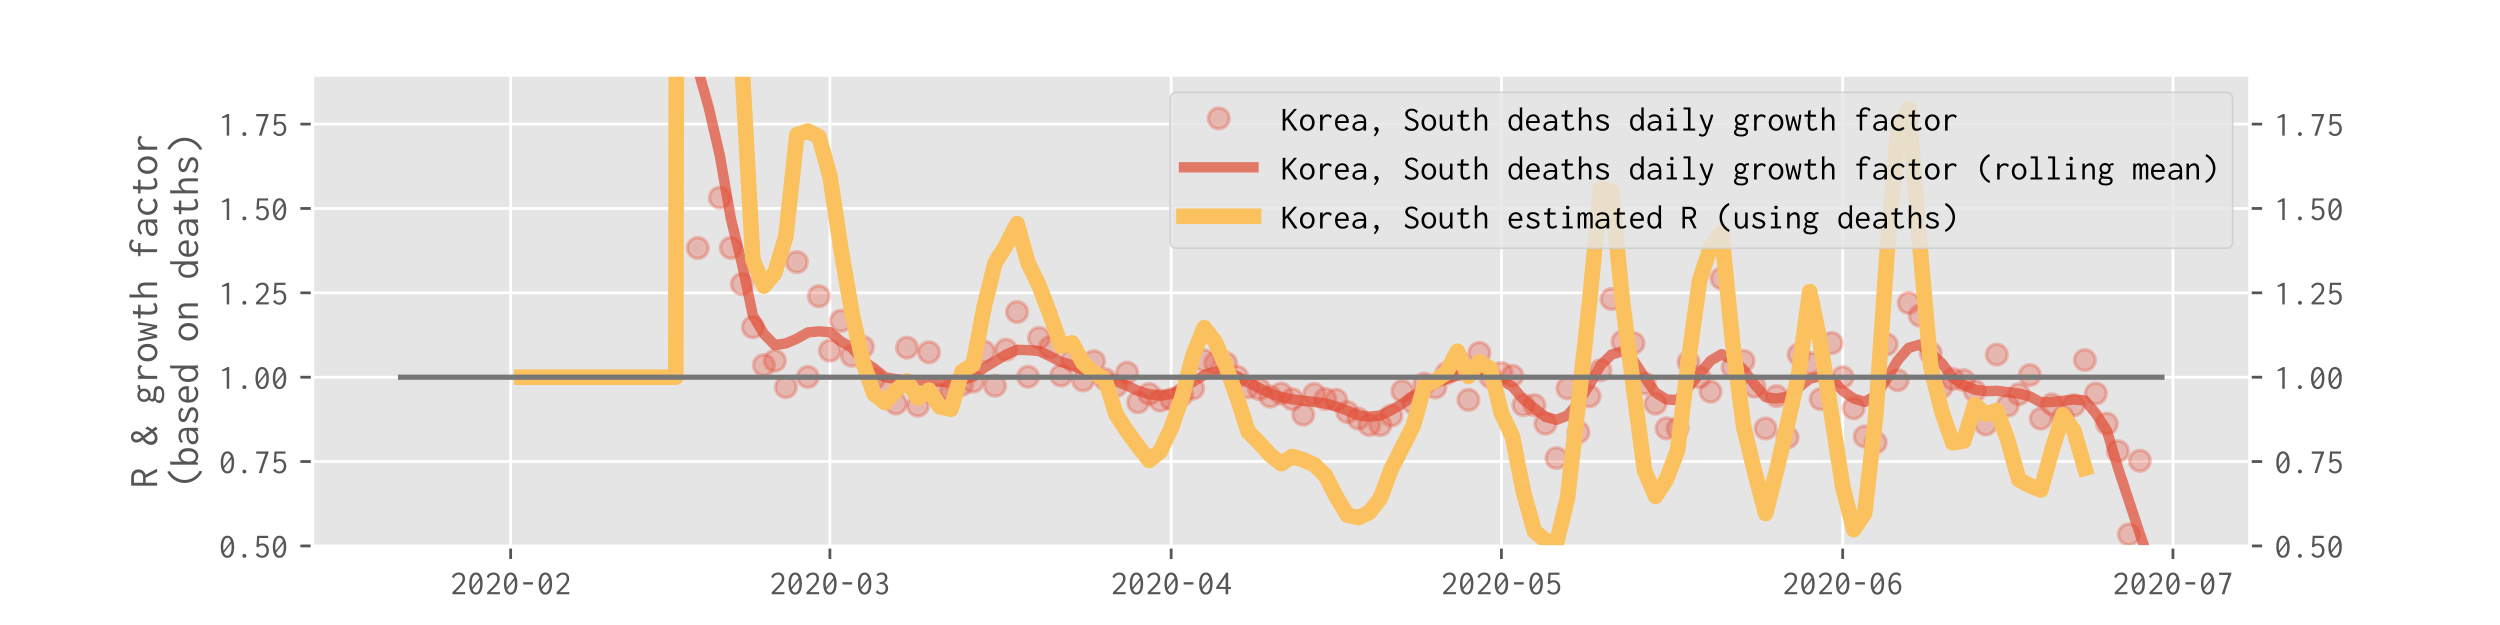 <?xml version="1.0" encoding="utf-8" standalone="no"?>
<!DOCTYPE svg PUBLIC "-//W3C//DTD SVG 1.1//EN"
  "http://www.w3.org/Graphics/SVG/1.1/DTD/svg11.dtd">
<!-- Created with matplotlib (https://matplotlib.org/) -->
<svg height="180pt" version="1.1" viewBox="0 0 720 180" width="720pt" xmlns="http://www.w3.org/2000/svg" xmlns:xlink="http://www.w3.org/1999/xlink">
 <defs>
  <style type="text/css">
*{stroke-linecap:butt;stroke-linejoin:round;}
  </style>
 </defs>
 <g id="figure_1">
  <g id="patch_1">
   <path d="M 0 180 
L 720 180 
L 720 0 
L 0 0 
z
" style="fill:#ffffff;"/>
  </g>
  <g id="axes_1">
   <g id="patch_2">
    <path d="M 90 157.5 
L 648 157.5 
L 648 21.6 
L 90 21.6 
z
" style="fill:#e5e5e5;"/>
   </g>
   <g id="matplotlib.axis_1">
    <g id="xtick_1">
     <g id="line2d_1">
      <path clip-path="url(#pef2eba8418)" d="M 147.068 157.5 
L 147.068 21.6 
" style="fill:none;stroke:#ffffff;stroke-linecap:square;stroke-width:0.8;"/>
     </g>
     <g id="line2d_2">
      <defs>
       <path d="M 0 0 
L 0 3.5 
" id="mc9ef6754a2" style="stroke:#555555;stroke-width:0.8;"/>
      </defs>
      <g>
       <use style="fill:#555555;stroke:#555555;stroke-width:0.8;" x="147.068" xlink:href="#mc9ef6754a2" y="157.5"/>
      </g>
     </g>
     <g id="text_1">
      <!-- 2020-02 -->
      <defs>
       <path d="M 7.297 5.594 
Q 14 12.5 19.391 17.844 
Q 24.797 23.203 28.594 27.641 
Q 32.406 32.094 34.406 36.297 
Q 36.406 40.5 36.406 45.094 
Q 36.406 51.594 33.297 54.094 
Q 30.203 56.594 25.797 56.594 
Q 22.203 56.594 19.047 55.047 
Q 15.906 53.5 13.297 50.297 
Q 12.406 48.906 12.203 48.156 
Q 12 47.406 12.094 46.594 
L 11.703 46.094 
L 10.906 46.594 
L 5.797 50.594 
Q 8.797 56.406 14.047 59.547 
Q 19.297 62.703 25.703 62.703 
Q 33.594 62.703 38.594 57.953 
Q 43.594 53.203 43.594 44.906 
Q 43.594 39.703 41.297 35 
Q 39 30.297 35.141 25.688 
Q 31.297 21.094 26.391 16.297 
Q 21.5 11.5 16.297 6.094 
L 39.5 6.094 
Q 41.203 6.094 41.891 6.297 
Q 42.594 6.5 43.203 7.094 
L 43.906 7.094 
L 43.906 0 
L 7.297 0 
z
" id="Inconsolata-Regular-50"/>
       <path d="M 25 -1.094 
Q 15.703 -1.094 10.703 7.203 
Q 5.703 15.5 5.703 30.797 
Q 5.703 45.594 10.703 54.141 
Q 15.703 62.703 25 62.703 
Q 34.297 62.703 39.297 54.141 
Q 44.297 45.594 44.297 30.797 
Q 44.297 15.5 39.297 7.203 
Q 34.297 -1.094 25 -1.094 
z
M 12.906 30.797 
Q 12.906 24.406 13.797 19.406 
L 35 46.703 
Q 33.5 51.406 30.953 54 
Q 28.406 56.594 25 56.594 
Q 19.297 56.594 16.094 49.594 
Q 12.906 42.594 12.906 30.797 
z
M 25 5 
Q 30.703 5 33.891 11.703 
Q 37.094 18.406 37.094 30.797 
Q 37.094 36.297 36.406 40.797 
L 15.203 13.906 
Q 18.297 5 25 5 
z
" id="Inconsolata-Regular-48"/>
       <path d="M 11.094 28.094 
L 11.094 34.797 
L 39.094 34.797 
L 39.094 28.094 
z
" id="Inconsolata-Regular-45"/>
      </defs>
      <g style="fill:#555555;" transform="translate(129.568 171.15)scale(0.1 -0.1)">
       <use xlink:href="#Inconsolata-Regular-50"/>
       <use x="50" xlink:href="#Inconsolata-Regular-48"/>
       <use x="100" xlink:href="#Inconsolata-Regular-50"/>
       <use x="150" xlink:href="#Inconsolata-Regular-48"/>
       <use x="200" xlink:href="#Inconsolata-Regular-45"/>
       <use x="250" xlink:href="#Inconsolata-Regular-48"/>
       <use x="300" xlink:href="#Inconsolata-Regular-50"/>
      </g>
     </g>
    </g>
    <g id="xtick_2">
     <g id="line2d_3">
      <path clip-path="url(#pef2eba8418)" d="M 239.011 157.5 
L 239.011 21.6 
" style="fill:none;stroke:#ffffff;stroke-linecap:square;stroke-width:0.8;"/>
     </g>
     <g id="line2d_4">
      <g>
       <use style="fill:#555555;stroke:#555555;stroke-width:0.8;" x="239.011" xlink:href="#mc9ef6754a2" y="157.5"/>
      </g>
     </g>
     <g id="text_2">
      <!-- 2020-03 -->
      <defs>
       <path d="M 24 -1.094 
Q 19.094 -1.094 14.594 0.703 
Q 10.094 2.5 6.906 6 
L 11.5 11.5 
L 12.203 12.297 
L 12.703 11.797 
Q 12.797 11 13.094 10.25 
Q 13.406 9.5 14.5 8.297 
Q 16.203 6.797 18.391 5.844 
Q 20.594 4.906 23.703 4.906 
Q 29.703 4.906 32.594 8.406 
Q 35.5 11.906 35.5 17.406 
Q 35.5 24.5 30.75 27.453 
Q 26 30.406 18 29.594 
L 18 35.203 
Q 24.5 35.203 27.797 36.891 
Q 31.094 38.594 32.25 41.438 
Q 33.406 44.297 33.406 47.5 
Q 33.406 51.797 30.953 54.25 
Q 28.5 56.703 24.5 56.703 
Q 21.5 56.703 18.641 55.703 
Q 15.797 54.703 13.094 52.094 
L 8.906 56.297 
Q 12.297 59.797 16.344 61.25 
Q 20.406 62.703 24.406 62.703 
Q 32 62.703 36.297 58.391 
Q 40.594 54.094 40.594 47.203 
Q 40.594 42.297 38.188 38.438 
Q 35.797 34.594 30.797 33 
Q 36.094 31.297 39.391 27.391 
Q 42.703 23.5 42.703 17.094 
Q 42.703 12.203 40.547 8.047 
Q 38.406 3.906 34.25 1.406 
Q 30.094 -1.094 24 -1.094 
z
" id="Inconsolata-Regular-51"/>
      </defs>
      <g style="fill:#555555;" transform="translate(221.511 171.15)scale(0.1 -0.1)">
       <use xlink:href="#Inconsolata-Regular-50"/>
       <use x="50" xlink:href="#Inconsolata-Regular-48"/>
       <use x="100" xlink:href="#Inconsolata-Regular-50"/>
       <use x="150" xlink:href="#Inconsolata-Regular-48"/>
       <use x="200" xlink:href="#Inconsolata-Regular-45"/>
       <use x="250" xlink:href="#Inconsolata-Regular-48"/>
       <use x="300" xlink:href="#Inconsolata-Regular-51"/>
      </g>
     </g>
    </g>
    <g id="xtick_3">
     <g id="line2d_5">
      <path clip-path="url(#pef2eba8418)" d="M 337.295 157.5 
L 337.295 21.6 
" style="fill:none;stroke:#ffffff;stroke-linecap:square;stroke-width:0.8;"/>
     </g>
     <g id="line2d_6">
      <g>
       <use style="fill:#555555;stroke:#555555;stroke-width:0.8;" x="337.295" xlink:href="#mc9ef6754a2" y="157.5"/>
      </g>
     </g>
     <g id="text_3">
      <!-- 2020-04 -->
      <defs>
       <path d="M 31.797 0 
L 31.797 15.297 
L 4.797 15.297 
L 4.797 20.406 
L 33.297 62.406 
L 39.203 62.406 
L 39.203 21.094 
L 47.203 21.094 
L 47.203 15.203 
L 39.203 15.203 
L 39.203 0 
z
M 12.906 21.203 
L 31.797 21.203 
L 31.797 49.797 
z
" id="Inconsolata-Regular-52"/>
      </defs>
      <g style="fill:#555555;" transform="translate(319.795 171.15)scale(0.1 -0.1)">
       <use xlink:href="#Inconsolata-Regular-50"/>
       <use x="50" xlink:href="#Inconsolata-Regular-48"/>
       <use x="100" xlink:href="#Inconsolata-Regular-50"/>
       <use x="150" xlink:href="#Inconsolata-Regular-48"/>
       <use x="200" xlink:href="#Inconsolata-Regular-45"/>
       <use x="250" xlink:href="#Inconsolata-Regular-48"/>
       <use x="300" xlink:href="#Inconsolata-Regular-52"/>
      </g>
     </g>
    </g>
    <g id="xtick_4">
     <g id="line2d_7">
      <path clip-path="url(#pef2eba8418)" d="M 432.409 157.5 
L 432.409 21.6 
" style="fill:none;stroke:#ffffff;stroke-linecap:square;stroke-width:0.8;"/>
     </g>
     <g id="line2d_8">
      <g>
       <use style="fill:#555555;stroke:#555555;stroke-width:0.8;" x="432.409" xlink:href="#mc9ef6754a2" y="157.5"/>
      </g>
     </g>
     <g id="text_4">
      <!-- 2020-05 -->
      <defs>
       <path d="M 24.906 -1.094 
Q 19.203 -1.094 14.344 1.406 
Q 9.5 3.906 6.406 8.5 
L 12.797 13.297 
L 13.203 12.797 
Q 13.094 12 13.438 11.297 
Q 13.797 10.594 14.797 9.297 
Q 16.797 7.094 19.25 6.047 
Q 21.703 5 25.297 5 
Q 28.5 5 31.25 6.797 
Q 34 8.594 35.703 11.938 
Q 37.406 15.297 37.406 19.906 
Q 37.406 26.906 33.656 30.797 
Q 29.906 34.703 24.594 34.703 
Q 21.406 34.703 18.297 33.141 
Q 15.203 31.594 12.906 28.797 
L 8.5 30.594 
L 10.594 62.297 
L 42.203 62.297 
L 42.203 56 
L 16.5 56 
L 15.5 38.094 
Q 20.5 40.5 25.703 40.5 
Q 31.094 40.5 35.344 37.953 
Q 39.594 35.406 42.047 30.703 
Q 44.5 26 44.5 19.594 
Q 44.5 13.203 41.891 8.547 
Q 39.297 3.906 34.891 1.406 
Q 30.5 -1.094 24.906 -1.094 
z
" id="Inconsolata-Regular-53"/>
      </defs>
      <g style="fill:#555555;" transform="translate(414.909 171.15)scale(0.1 -0.1)">
       <use xlink:href="#Inconsolata-Regular-50"/>
       <use x="50" xlink:href="#Inconsolata-Regular-48"/>
       <use x="100" xlink:href="#Inconsolata-Regular-50"/>
       <use x="150" xlink:href="#Inconsolata-Regular-48"/>
       <use x="200" xlink:href="#Inconsolata-Regular-45"/>
       <use x="250" xlink:href="#Inconsolata-Regular-48"/>
       <use x="300" xlink:href="#Inconsolata-Regular-53"/>
      </g>
     </g>
    </g>
    <g id="xtick_5">
     <g id="line2d_9">
      <path clip-path="url(#pef2eba8418)" d="M 530.693 157.5 
L 530.693 21.6 
" style="fill:none;stroke:#ffffff;stroke-linecap:square;stroke-width:0.8;"/>
     </g>
     <g id="line2d_10">
      <g>
       <use style="fill:#555555;stroke:#555555;stroke-width:0.8;" x="530.693" xlink:href="#mc9ef6754a2" y="157.5"/>
      </g>
     </g>
     <g id="text_5">
      <!-- 2020-06 -->
      <defs>
       <path d="M 26.094 -1 
Q 16.797 -1 11.75 6.891 
Q 6.703 14.797 6.703 28.406 
Q 6.703 45.203 12.703 54.094 
Q 18.703 63 28.703 63 
Q 36.594 63 42.406 57.297 
L 38 52.297 
L 37.297 51.5 
L 36.797 52 
Q 36.703 52.797 36.344 53.5 
Q 36 54.203 34.703 55.297 
Q 32.5 56.797 28.906 56.797 
Q 26.906 56.797 24.297 55.844 
Q 21.703 54.906 19.297 52.297 
Q 16.906 49.703 15.297 44.953 
Q 13.703 40.203 13.594 32.703 
Q 15.703 36.203 19.25 38.203 
Q 22.797 40.203 26.797 40.203 
Q 31.5 40.203 35.344 37.641 
Q 39.203 35.094 41.547 30.547 
Q 43.906 26 43.906 19.797 
Q 43.906 13.594 41.5 8.891 
Q 39.094 4.203 35.094 1.594 
Q 31.094 -1 26.094 -1 
z
M 26.406 5.203 
Q 30.703 5.203 33.891 8.891 
Q 37.094 12.594 37.094 19.703 
Q 37.094 24.703 35.438 27.891 
Q 33.797 31.094 31.297 32.594 
Q 28.797 34.094 26.203 34.094 
Q 22.594 34.094 19.297 31.641 
Q 16 29.203 14 25.703 
Q 13.594 22.297 14.25 18.688 
Q 14.906 15.094 16.547 12.047 
Q 18.203 9 20.703 7.094 
Q 23.203 5.203 26.406 5.203 
z
" id="Inconsolata-Regular-54"/>
      </defs>
      <g style="fill:#555555;" transform="translate(513.193 171.15)scale(0.1 -0.1)">
       <use xlink:href="#Inconsolata-Regular-50"/>
       <use x="50" xlink:href="#Inconsolata-Regular-48"/>
       <use x="100" xlink:href="#Inconsolata-Regular-50"/>
       <use x="150" xlink:href="#Inconsolata-Regular-48"/>
       <use x="200" xlink:href="#Inconsolata-Regular-45"/>
       <use x="250" xlink:href="#Inconsolata-Regular-48"/>
       <use x="300" xlink:href="#Inconsolata-Regular-54"/>
      </g>
     </g>
    </g>
    <g id="xtick_6">
     <g id="line2d_11">
      <path clip-path="url(#pef2eba8418)" d="M 625.807 157.5 
L 625.807 21.6 
" style="fill:none;stroke:#ffffff;stroke-linecap:square;stroke-width:0.8;"/>
     </g>
     <g id="line2d_12">
      <g>
       <use style="fill:#555555;stroke:#555555;stroke-width:0.8;" x="625.807" xlink:href="#mc9ef6754a2" y="157.5"/>
      </g>
     </g>
     <g id="text_6">
      <!-- 2020-07 -->
      <defs>
       <path d="M 15.5 0 
Q 19.906 14.297 24.594 28.094 
Q 29.297 41.906 34.5 55.703 
L 7.906 55.703 
L 7.906 62.297 
L 43.203 62.297 
L 43.203 58.406 
Q 37.5 44 32.5 29.5 
Q 27.5 15 23.406 0 
z
" id="Inconsolata-Regular-55"/>
      </defs>
      <g style="fill:#555555;" transform="translate(608.307 171.15)scale(0.1 -0.1)">
       <use xlink:href="#Inconsolata-Regular-50"/>
       <use x="50" xlink:href="#Inconsolata-Regular-48"/>
       <use x="100" xlink:href="#Inconsolata-Regular-50"/>
       <use x="150" xlink:href="#Inconsolata-Regular-48"/>
       <use x="200" xlink:href="#Inconsolata-Regular-45"/>
       <use x="250" xlink:href="#Inconsolata-Regular-48"/>
       <use x="300" xlink:href="#Inconsolata-Regular-55"/>
      </g>
     </g>
    </g>
   </g>
   <g id="matplotlib.axis_2">
    <g id="ytick_1">
     <g id="line2d_13">
      <path clip-path="url(#pef2eba8418)" d="M 90 157.222 
L 648 157.222 
" style="fill:none;stroke:#ffffff;stroke-linecap:square;stroke-width:0.8;"/>
     </g>
     <g id="line2d_14">
      <defs>
       <path d="M 0 0 
L -3.5 0 
" id="m91e1dddba4" style="stroke:#555555;stroke-width:0.8;"/>
      </defs>
      <g>
       <use style="fill:#555555;stroke:#555555;stroke-width:0.8;" x="90" xlink:href="#m91e1dddba4" y="157.222"/>
      </g>
     </g>
     <g id="line2d_15">
      <defs>
       <path d="M 0 0 
L 3.5 0 
" id="mb5cfcd68cf" style="stroke:#555555;stroke-width:0.8;"/>
      </defs>
      <g>
       <use style="fill:#555555;stroke:#555555;stroke-width:0.8;" x="648" xlink:href="#mb5cfcd68cf" y="157.222"/>
      </g>
     </g>
     <g id="text_7">
      <!-- 0.50 -->
      <defs>
       <path d="M 23.797 -1.094 
Q 21.406 -1.094 19.703 0.594 
Q 18 2.297 18 4.594 
Q 18 6.906 19.703 8.594 
Q 21.406 10.297 23.797 10.297 
Q 26.094 10.297 27.797 8.594 
Q 29.5 6.906 29.5 4.594 
Q 29.5 2.297 27.797 0.594 
Q 26.094 -1.094 23.797 -1.094 
z
" id="Inconsolata-Regular-46"/>
      </defs>
      <g style="fill:#555555;" transform="translate(63 160.547)scale(0.1 -0.1)">
       <use xlink:href="#Inconsolata-Regular-48"/>
       <use x="50" xlink:href="#Inconsolata-Regular-46"/>
       <use x="100" xlink:href="#Inconsolata-Regular-53"/>
       <use x="150" xlink:href="#Inconsolata-Regular-48"/>
      </g>
     </g>
     <g id="text_8">
      <!-- 0.50 -->
      <g style="fill:#555555;" transform="translate(655 160.547)scale(0.1 -0.1)">
       <use xlink:href="#Inconsolata-Regular-48"/>
       <use x="50" xlink:href="#Inconsolata-Regular-46"/>
       <use x="100" xlink:href="#Inconsolata-Regular-53"/>
       <use x="150" xlink:href="#Inconsolata-Regular-48"/>
      </g>
     </g>
    </g>
    <g id="ytick_2">
     <g id="line2d_16">
      <path clip-path="url(#pef2eba8418)" d="M 90 132.926 
L 648 132.926 
" style="fill:none;stroke:#ffffff;stroke-linecap:square;stroke-width:0.8;"/>
     </g>
     <g id="line2d_17">
      <g>
       <use style="fill:#555555;stroke:#555555;stroke-width:0.8;" x="90" xlink:href="#m91e1dddba4" y="132.926"/>
      </g>
     </g>
     <g id="line2d_18">
      <g>
       <use style="fill:#555555;stroke:#555555;stroke-width:0.8;" x="648" xlink:href="#mb5cfcd68cf" y="132.926"/>
      </g>
     </g>
     <g id="text_9">
      <!-- 0.75 -->
      <g style="fill:#555555;" transform="translate(63 136.251)scale(0.1 -0.1)">
       <use xlink:href="#Inconsolata-Regular-48"/>
       <use x="50" xlink:href="#Inconsolata-Regular-46"/>
       <use x="100" xlink:href="#Inconsolata-Regular-55"/>
       <use x="150" xlink:href="#Inconsolata-Regular-53"/>
      </g>
     </g>
     <g id="text_10">
      <!-- 0.75 -->
      <g style="fill:#555555;" transform="translate(655 136.251)scale(0.1 -0.1)">
       <use xlink:href="#Inconsolata-Regular-48"/>
       <use x="50" xlink:href="#Inconsolata-Regular-46"/>
       <use x="100" xlink:href="#Inconsolata-Regular-55"/>
       <use x="150" xlink:href="#Inconsolata-Regular-53"/>
      </g>
     </g>
    </g>
    <g id="ytick_3">
     <g id="line2d_19">
      <path clip-path="url(#pef2eba8418)" d="M 90 108.63 
L 648 108.63 
" style="fill:none;stroke:#ffffff;stroke-linecap:square;stroke-width:0.8;"/>
     </g>
     <g id="line2d_20">
      <g>
       <use style="fill:#555555;stroke:#555555;stroke-width:0.8;" x="90" xlink:href="#m91e1dddba4" y="108.63"/>
      </g>
     </g>
     <g id="line2d_21">
      <g>
       <use style="fill:#555555;stroke:#555555;stroke-width:0.8;" x="648" xlink:href="#mb5cfcd68cf" y="108.63"/>
      </g>
     </g>
     <g id="text_11">
      <!-- 1.00 -->
      <defs>
       <path d="M 23 0 
L 23 53.703 
L 10.406 50 
L 8.797 53.906 
L 25.094 62.406 
L 30 62.406 
L 30 0 
z
" id="Inconsolata-Regular-49"/>
      </defs>
      <g style="fill:#555555;" transform="translate(63 111.955)scale(0.1 -0.1)">
       <use xlink:href="#Inconsolata-Regular-49"/>
       <use x="50" xlink:href="#Inconsolata-Regular-46"/>
       <use x="100" xlink:href="#Inconsolata-Regular-48"/>
       <use x="150" xlink:href="#Inconsolata-Regular-48"/>
      </g>
     </g>
     <g id="text_12">
      <!-- 1.00 -->
      <g style="fill:#555555;" transform="translate(655 111.955)scale(0.1 -0.1)">
       <use xlink:href="#Inconsolata-Regular-49"/>
       <use x="50" xlink:href="#Inconsolata-Regular-46"/>
       <use x="100" xlink:href="#Inconsolata-Regular-48"/>
       <use x="150" xlink:href="#Inconsolata-Regular-48"/>
      </g>
     </g>
    </g>
    <g id="ytick_4">
     <g id="line2d_22">
      <path clip-path="url(#pef2eba8418)" d="M 90 84.334 
L 648 84.334 
" style="fill:none;stroke:#ffffff;stroke-linecap:square;stroke-width:0.8;"/>
     </g>
     <g id="line2d_23">
      <g>
       <use style="fill:#555555;stroke:#555555;stroke-width:0.8;" x="90" xlink:href="#m91e1dddba4" y="84.334"/>
      </g>
     </g>
     <g id="line2d_24">
      <g>
       <use style="fill:#555555;stroke:#555555;stroke-width:0.8;" x="648" xlink:href="#mb5cfcd68cf" y="84.334"/>
      </g>
     </g>
     <g id="text_13">
      <!-- 1.25 -->
      <g style="fill:#555555;" transform="translate(63 87.659)scale(0.1 -0.1)">
       <use xlink:href="#Inconsolata-Regular-49"/>
       <use x="50" xlink:href="#Inconsolata-Regular-46"/>
       <use x="100" xlink:href="#Inconsolata-Regular-50"/>
       <use x="150" xlink:href="#Inconsolata-Regular-53"/>
      </g>
     </g>
     <g id="text_14">
      <!-- 1.25 -->
      <g style="fill:#555555;" transform="translate(655 87.659)scale(0.1 -0.1)">
       <use xlink:href="#Inconsolata-Regular-49"/>
       <use x="50" xlink:href="#Inconsolata-Regular-46"/>
       <use x="100" xlink:href="#Inconsolata-Regular-50"/>
       <use x="150" xlink:href="#Inconsolata-Regular-53"/>
      </g>
     </g>
    </g>
    <g id="ytick_5">
     <g id="line2d_25">
      <path clip-path="url(#pef2eba8418)" d="M 90 60.038 
L 648 60.038 
" style="fill:none;stroke:#ffffff;stroke-linecap:square;stroke-width:0.8;"/>
     </g>
     <g id="line2d_26">
      <g>
       <use style="fill:#555555;stroke:#555555;stroke-width:0.8;" x="90" xlink:href="#m91e1dddba4" y="60.038"/>
      </g>
     </g>
     <g id="line2d_27">
      <g>
       <use style="fill:#555555;stroke:#555555;stroke-width:0.8;" x="648" xlink:href="#mb5cfcd68cf" y="60.038"/>
      </g>
     </g>
     <g id="text_15">
      <!-- 1.50 -->
      <g style="fill:#555555;" transform="translate(63 63.363)scale(0.1 -0.1)">
       <use xlink:href="#Inconsolata-Regular-49"/>
       <use x="50" xlink:href="#Inconsolata-Regular-46"/>
       <use x="100" xlink:href="#Inconsolata-Regular-53"/>
       <use x="150" xlink:href="#Inconsolata-Regular-48"/>
      </g>
     </g>
     <g id="text_16">
      <!-- 1.50 -->
      <g style="fill:#555555;" transform="translate(655 63.363)scale(0.1 -0.1)">
       <use xlink:href="#Inconsolata-Regular-49"/>
       <use x="50" xlink:href="#Inconsolata-Regular-46"/>
       <use x="100" xlink:href="#Inconsolata-Regular-53"/>
       <use x="150" xlink:href="#Inconsolata-Regular-48"/>
      </g>
     </g>
    </g>
    <g id="ytick_6">
     <g id="line2d_28">
      <path clip-path="url(#pef2eba8418)" d="M 90 35.742 
L 648 35.742 
" style="fill:none;stroke:#ffffff;stroke-linecap:square;stroke-width:0.8;"/>
     </g>
     <g id="line2d_29">
      <g>
       <use style="fill:#555555;stroke:#555555;stroke-width:0.8;" x="90" xlink:href="#m91e1dddba4" y="35.742"/>
      </g>
     </g>
     <g id="line2d_30">
      <g>
       <use style="fill:#555555;stroke:#555555;stroke-width:0.8;" x="648" xlink:href="#mb5cfcd68cf" y="35.742"/>
      </g>
     </g>
     <g id="text_17">
      <!-- 1.75 -->
      <g style="fill:#555555;" transform="translate(63 39.067)scale(0.1 -0.1)">
       <use xlink:href="#Inconsolata-Regular-49"/>
       <use x="50" xlink:href="#Inconsolata-Regular-46"/>
       <use x="100" xlink:href="#Inconsolata-Regular-55"/>
       <use x="150" xlink:href="#Inconsolata-Regular-53"/>
      </g>
     </g>
     <g id="text_18">
      <!-- 1.75 -->
      <g style="fill:#555555;" transform="translate(655 39.067)scale(0.1 -0.1)">
       <use xlink:href="#Inconsolata-Regular-49"/>
       <use x="50" xlink:href="#Inconsolata-Regular-46"/>
       <use x="100" xlink:href="#Inconsolata-Regular-55"/>
       <use x="150" xlink:href="#Inconsolata-Regular-53"/>
      </g>
     </g>
    </g>
    <g id="text_19">
     <!-- R &amp; growth factor -->
     <defs>
      <path d="M 5.594 0 
L 5.594 62.297 
L 24 62.297 
Q 35 62.297 39.844 57.391 
Q 44.703 52.5 44.703 44.5 
Q 44.703 41 43.141 37.5 
Q 41.594 34 38.75 31.391 
Q 35.906 28.797 32 27.797 
L 46.406 0 
L 38.594 0 
L 24.797 27.5 
L 12.703 27.5 
L 12.703 0 
z
M 12.703 33.703 
L 24.797 33.703 
Q 31.5 33.703 34.5 36.641 
Q 37.5 39.594 37.5 44.5 
Q 37.5 49.203 34.5 52.453 
Q 31.5 55.703 24.797 55.703 
L 12.703 55.703 
z
" id="Inconsolata-Regular-82"/>
      <path id="Inconsolata-Regular-32"/>
      <path d="M 41.594 -1.203 
L 36.094 7.594 
Q 33 3.703 28.547 1.344 
Q 24.094 -1 19.203 -1 
Q 14.703 -1 11.141 1.047 
Q 7.594 3.094 5.594 6.547 
Q 3.594 10 3.594 14.094 
Q 3.594 20.406 7.047 25.75 
Q 10.5 31.094 16.203 34.297 
Q 9.094 42.906 9.094 49.797 
Q 9.094 53.594 10.938 56.547 
Q 12.797 59.5 15.938 61.203 
Q 19.094 62.906 22.797 62.906 
Q 26.906 62.906 29.906 61 
Q 32.906 59.094 34.594 56.141 
Q 36.297 53.203 36.297 49.797 
Q 36.297 46.594 34.891 43.25 
Q 33.5 39.906 31.094 37.203 
Q 28.703 34.5 25.5 33 
L 36.703 17.297 
Q 39.297 20.406 40.141 22.547 
Q 41 24.703 41.203 27.406 
Q 41.203 28 41.594 28.406 
L 48.094 23.906 
Q 46.406 20.906 44.5 18 
Q 42.594 15.094 40.5 12.297 
L 47.5 3.203 
z
M 22.094 37.297 
Q 25.703 39 27.703 42.453 
Q 29.703 45.906 29.703 49.203 
Q 29.703 52.5 27.641 54.75 
Q 25.594 57 22.906 57 
Q 20.094 57 18.047 55 
Q 16 53 16 49.703 
Q 16 44.906 22.094 37.297 
z
M 19.906 5.406 
Q 23.5 5.406 26.547 7.297 
Q 29.594 9.203 32.406 12.297 
L 19.703 29.594 
Q 15.703 27.094 13.453 23.094 
Q 11.203 19.094 11.203 15.203 
Q 11.203 11.094 13.797 8.25 
Q 16.406 5.406 19.906 5.406 
z
" id="Inconsolata-Regular-38"/>
      <path d="M 22.594 15.5 
Q 18.703 15.5 15.5 16.906 
Q 13.703 14.703 13.703 12.703 
Q 13.703 10.297 16.703 9.25 
Q 19.703 8.203 27.703 8.203 
Q 34.703 8.203 38.297 6.703 
Q 41.906 5.203 43.203 2.594 
Q 44.5 0 44.5 -3.406 
Q 44.5 -6.906 42.594 -10.094 
Q 40.703 -13.297 36.344 -15.25 
Q 32 -17.203 24.703 -17.203 
Q 15.094 -17.203 9.438 -14.25 
Q 3.797 -11.297 3.797 -5.406 
Q 3.797 -1.703 5.891 0.938 
Q 8 3.594 10.906 4.906 
Q 7.594 7.094 7.594 11 
Q 7.594 13.203 8.688 15.297 
Q 9.797 17.406 11.703 19.406 
Q 6.594 23.906 6.594 31.5 
Q 6.594 35.906 8.547 39.5 
Q 10.5 43.094 14.094 45.25 
Q 17.703 47.406 22.594 47.406 
Q 26.297 47.406 29.25 46.156 
Q 32.203 44.906 34.297 42.703 
Q 36.906 45.094 39.797 46.141 
Q 42.703 47.203 46.594 46.906 
L 47.5 41 
Q 44.5 41.297 41.844 40.891 
Q 39.203 40.5 36.906 39 
Q 38.594 35.594 38.594 31.5 
Q 38.594 27.094 36.641 23.438 
Q 34.703 19.797 31.141 17.641 
Q 27.594 15.5 22.594 15.5 
z
M 22.594 21.5 
Q 27 21.5 29.797 24.453 
Q 32.594 27.406 32.594 31.5 
Q 32.594 35.594 29.797 38.547 
Q 27 41.5 22.594 41.5 
Q 18.297 41.5 15.438 38.547 
Q 12.594 35.594 12.594 31.5 
Q 12.594 27.406 15.438 24.453 
Q 18.297 21.5 22.594 21.5 
z
M 10.406 -4.594 
Q 10.406 -8 14.25 -9.891 
Q 18.094 -11.797 24.797 -11.797 
Q 31.594 -11.797 34.75 -9.75 
Q 37.906 -7.703 37.906 -4.5 
Q 37.906 -2.297 37.094 -0.891 
Q 36.297 0.5 33.797 1.203 
Q 31.297 1.906 26.203 1.906 
Q 22.703 1.906 19.844 2.203 
Q 17 2.5 14.703 3.203 
Q 12.406 1.594 11.406 -0.047 
Q 10.406 -1.703 10.406 -4.594 
z
" id="Inconsolata-Regular-103"/>
      <path d="M 11.906 45.703 
L 19.406 45.703 
L 19.203 37.297 
Q 21.094 41.906 25.094 44.344 
Q 29.094 46.797 33.703 46.797 
Q 41 46.797 45.797 41.797 
L 42.594 36.203 
L 42.203 35.297 
L 41.5 35.703 
Q 41.297 36.5 40.891 37.203 
Q 40.5 37.906 39.203 38.906 
Q 37.594 39.906 36.25 40.25 
Q 34.906 40.594 33.203 40.594 
Q 29.906 40.594 26.656 38.891 
Q 23.406 37.203 21.297 33.594 
Q 19.203 30 19.203 24.203 
L 19.203 -0.094 
L 11.906 -0.094 
z
" id="Inconsolata-Regular-114"/>
      <path d="M 25 -0.797 
Q 18.797 -0.797 14.047 2.25 
Q 9.297 5.297 6.594 10.641 
Q 3.906 16 3.906 22.906 
Q 3.906 29.906 6.594 35.25 
Q 9.297 40.594 14.047 43.641 
Q 18.797 46.703 25 46.703 
Q 31.203 46.703 35.953 43.641 
Q 40.703 40.594 43.391 35.25 
Q 46.094 29.906 46.094 22.906 
Q 46.094 16 43.391 10.641 
Q 40.703 5.297 35.953 2.25 
Q 31.203 -0.797 25 -0.797 
z
M 25 5.203 
Q 29 5.203 32 7.5 
Q 35 9.797 36.75 13.797 
Q 38.5 17.797 38.5 23 
Q 38.5 30.797 34.703 35.75 
Q 30.906 40.703 25 40.703 
Q 19.094 40.703 15.297 35.75 
Q 11.5 30.797 11.5 23 
Q 11.5 17.797 13.25 13.797 
Q 15 9.797 18.047 7.5 
Q 21.094 5.203 25 5.203 
z
" id="Inconsolata-Regular-111"/>
      <path d="M 10.797 -0.094 
L 1.594 45.703 
L 7.906 45.703 
L 15.297 9 
L 23.094 41.406 
L 27.5 41.406 
L 37.203 9.094 
Q 38.5 18 39.344 23.703 
Q 40.203 29.406 40.641 33.047 
Q 41.094 36.703 41.25 39.203 
Q 41.406 41.703 41.406 44.203 
L 41.406 45.703 
L 48.094 45.703 
Q 45.094 22.5 40.5 -0.094 
L 33.703 -0.094 
L 25.297 29.5 
L 17.297 -0.094 
z
" id="Inconsolata-Regular-119"/>
      <path d="M 29.906 -0.703 
Q 24 -0.703 20.953 2 
Q 17.906 4.703 16.906 10.344 
Q 15.906 16 16.203 24.797 
L 16.797 39.797 
L 7 39.797 
L 7 45.703 
L 17 45.703 
L 17.406 57.406 
L 24.906 58.297 
L 25.906 58.406 
L 26 57.703 
Q 25.5 57 25.141 56.297 
Q 24.797 55.594 24.594 53.906 
L 23.906 45.703 
L 39.906 45.703 
L 39.906 39.797 
L 24 39.797 
L 23.297 24.297 
Q 23 16.703 23.703 12.547 
Q 24.406 8.406 26.203 6.844 
Q 28 5.297 31 5.297 
Q 34.297 5.297 36.844 6.594 
Q 39.406 7.906 42.203 9.906 
L 44.406 4.203 
Q 41 1.703 37.391 0.5 
Q 33.797 -0.703 29.906 -0.703 
z
" id="Inconsolata-Regular-116"/>
      <path d="M 7.297 66.5 
L 15.203 66.5 
L 15.203 65.797 
Q 14.594 65.203 14.438 64.5 
Q 14.297 63.797 14.297 62.094 
L 14.297 37.594 
Q 17 41.797 21.047 44.297 
Q 25.094 46.797 29.297 46.797 
Q 35.5 46.797 39.344 42.438 
Q 43.203 38.094 43.203 27.703 
L 43.203 0 
L 36.203 0 
L 36.203 27.5 
Q 36.203 34.703 33.75 37.594 
Q 31.297 40.5 27.797 40.5 
Q 24.797 40.5 21.641 38.797 
Q 18.5 37.094 16.391 33.938 
Q 14.297 30.797 14.297 26.297 
L 14.297 0 
L 7.297 0 
z
" id="Inconsolata-Regular-104"/>
      <path d="M 16.203 40 
L 6.297 40 
L 6.297 45.703 
L 16.203 45.703 
L 16.203 49.5 
Q 16.203 58.703 20.953 62.891 
Q 25.703 67.094 33 67.094 
Q 37.297 67.094 41.047 65.547 
Q 44.797 64 47.297 60.797 
L 43.5 55.5 
L 42.906 54.703 
L 42.297 55.094 
Q 42.203 55.906 41.891 56.703 
Q 41.594 57.5 40.5 58.703 
Q 38.906 60.094 37.297 60.688 
Q 35.703 61.297 33.203 61.297 
Q 28.906 61.297 26 58.641 
Q 23.094 56 23.094 49.5 
L 23.094 45.703 
L 38.094 45.703 
L 38.094 40 
L 23.094 40 
L 23.094 0 
L 16.203 0 
z
" id="Inconsolata-Regular-102"/>
      <path d="M 21.094 -1.094 
Q 13.297 -1.094 9.094 2.453 
Q 4.906 6 4.906 11.5 
Q 4.906 16.406 8 19.953 
Q 11.094 23.5 16.344 25.453 
Q 21.594 27.406 27.906 27.406 
Q 30.203 27.406 32.75 27.297 
Q 35.297 27.203 38.203 26.797 
Q 37.594 34.797 34.047 37.797 
Q 30.5 40.797 23.906 40.797 
Q 20.594 40.797 17.391 39.547 
Q 14.203 38.297 11.594 35.703 
L 8.094 40.297 
Q 11.297 43.5 15.5 45.094 
Q 19.703 46.703 24.406 46.703 
Q 30.5 46.703 35 44.703 
Q 39.5 42.703 42 37.797 
Q 44.5 32.906 44.5 24.297 
L 44.5 0 
L 36.703 0 
L 36.703 7 
Q 35 3.703 32.344 1.953 
Q 29.703 0.203 26.75 -0.438 
Q 23.797 -1.094 21.094 -1.094 
z
M 12.094 11.906 
Q 12.094 7.594 14.891 6 
Q 17.703 4.406 21.797 4.406 
Q 29.203 4.406 33.5 8.75 
Q 37.797 13.094 38.203 21.297 
Q 33 22 28.5 22 
Q 21.297 22 16.688 19.594 
Q 12.094 17.203 12.094 11.906 
z
" id="Inconsolata-Regular-97"/>
      <path d="M 28.5 -1.094 
Q 21.906 -1.094 16.703 2 
Q 11.5 5.094 8.547 10.5 
Q 5.594 15.906 5.594 22.797 
Q 5.594 29.703 8.547 35.047 
Q 11.5 40.406 16.641 43.5 
Q 21.797 46.594 28.406 46.594 
Q 34 46.594 38.453 44.344 
Q 42.906 42.094 45.703 38.094 
L 41.203 33.703 
L 40.5 33 
L 40 33.5 
Q 40 34.297 39.641 35 
Q 39.297 35.703 38.094 36.906 
Q 35.906 38.906 33.406 39.703 
Q 30.906 40.5 27.594 40.5 
Q 23.797 40.5 20.438 38.391 
Q 17.094 36.297 15.047 32.438 
Q 13 28.594 13 23.297 
Q 13 18.203 15.047 14.141 
Q 17.094 10.094 20.688 7.75 
Q 24.297 5.406 28.906 5.406 
Q 35.797 5.406 40.797 11 
L 45 6.094 
Q 38.297 -1.094 28.5 -1.094 
z
" id="Inconsolata-Regular-99"/>
     </defs>
     <g style="fill:#555555;" transform="translate(45.254 140.55)rotate(-90)scale(0.12 -0.12)">
      <use xlink:href="#Inconsolata-Regular-82"/>
      <use x="50" xlink:href="#Inconsolata-Regular-32"/>
      <use x="100" xlink:href="#Inconsolata-Regular-38"/>
      <use x="150" xlink:href="#Inconsolata-Regular-32"/>
      <use x="200" xlink:href="#Inconsolata-Regular-103"/>
      <use x="250" xlink:href="#Inconsolata-Regular-114"/>
      <use x="300" xlink:href="#Inconsolata-Regular-111"/>
      <use x="350" xlink:href="#Inconsolata-Regular-119"/>
      <use x="400" xlink:href="#Inconsolata-Regular-116"/>
      <use x="450" xlink:href="#Inconsolata-Regular-104"/>
      <use x="500" xlink:href="#Inconsolata-Regular-32"/>
      <use x="550" xlink:href="#Inconsolata-Regular-102"/>
      <use x="600" xlink:href="#Inconsolata-Regular-97"/>
      <use x="650" xlink:href="#Inconsolata-Regular-99"/>
      <use x="700" xlink:href="#Inconsolata-Regular-116"/>
      <use x="750" xlink:href="#Inconsolata-Regular-111"/>
      <use x="800" xlink:href="#Inconsolata-Regular-114"/>
     </g>
     <!-- (based on deaths) -->
     <defs>
      <path d="M 39.5 -10.406 
Q 31.203 -6.5 25.047 0.047 
Q 18.906 6.594 15.547 14.844 
Q 12.203 23.094 12.203 32 
Q 12.203 40.906 15.5 48.953 
Q 18.797 57 24.797 63.344 
Q 30.797 69.703 38.906 73.5 
L 40.797 67.297 
Q 34.406 63.797 29.547 58.297 
Q 24.703 52.797 22 46 
Q 19.297 39.203 19.297 31.703 
Q 19.297 24.203 22 17.297 
Q 24.703 10.406 29.703 4.797 
Q 34.703 -0.797 41.406 -4.406 
z
" id="Inconsolata-Regular-40"/>
      <path d="M 26.594 -1.094 
Q 22.406 -1.094 18.906 0.797 
Q 15.406 2.703 13.094 6 
L 10.594 0 
L 6 0 
L 6 66.5 
L 14.203 66.5 
L 14.203 65.797 
Q 13.594 65.203 13.438 64.5 
Q 13.297 63.797 13.297 62.094 
L 13.297 38.703 
Q 15.5 42.406 19.25 44.594 
Q 23 46.797 26.906 46.797 
Q 35.203 46.797 40.453 40.938 
Q 45.703 35.094 45.703 23.297 
Q 45.703 15.094 42.891 9.688 
Q 40.094 4.297 35.75 1.594 
Q 31.406 -1.094 26.594 -1.094 
z
M 25.703 5.297 
Q 28.906 5.297 31.797 6.938 
Q 34.703 8.594 36.5 12.5 
Q 38.297 16.406 38.297 22.906 
Q 38.297 32 34.844 36.297 
Q 31.406 40.594 25.906 40.594 
Q 20.406 40.594 16.844 35.641 
Q 13.297 30.703 13.297 22.703 
Q 13.297 14.797 16.141 10.047 
Q 19 5.297 25.703 5.297 
z
" id="Inconsolata-Regular-98"/>
      <path d="M 25.094 -1 
Q 13.5 -1 5.703 6.203 
L 9.703 13 
L 10.297 13.906 
L 10.906 13.5 
Q 11.094 12.703 11.344 11.844 
Q 11.594 11 12.703 9.797 
Q 14.797 7.703 17.75 6.344 
Q 20.703 5 25.297 5 
Q 30.797 5 33.844 6.953 
Q 36.906 8.906 36.906 12.297 
Q 36.906 15.203 34.344 17.094 
Q 31.797 19 25.406 21.094 
Q 17.5 23.406 12.844 26.797 
Q 8.203 30.203 8.203 35.297 
Q 8.203 40.5 12.453 43.641 
Q 16.703 46.797 25 46.797 
Q 31.406 46.797 35.594 45 
Q 39.797 43.203 43.203 39.594 
L 39.094 34.594 
L 38.406 33.797 
L 37.906 34.297 
Q 37.797 35.094 37.438 35.844 
Q 37.094 36.594 36 37.703 
Q 33.703 39.5 30.797 40.453 
Q 27.906 41.406 25.203 41.406 
Q 21.203 41.406 18.297 40 
Q 15.406 38.594 15.406 35.703 
Q 15.406 34.203 16.453 32.75 
Q 17.5 31.297 20.297 29.844 
Q 23.094 28.406 28.297 26.906 
Q 36.906 24.297 40.453 21.25 
Q 44 18.203 44 13.297 
Q 44 9.5 41.953 6.203 
Q 39.906 2.906 35.703 0.953 
Q 31.5 -1 25.094 -1 
z
" id="Inconsolata-Regular-115"/>
      <path d="M 27.203 -1 
Q 17.203 -1 11.047 5.094 
Q 4.906 11.203 4.906 22.703 
Q 4.906 30.5 7.75 35.844 
Q 10.594 41.203 15.344 44 
Q 20.094 46.797 25.906 46.797 
Q 31.094 46.797 35.297 44.5 
Q 39.5 42.203 42 37.391 
Q 44.5 32.594 44.5 25.094 
Q 44.5 24.297 44.453 23.438 
Q 44.406 22.594 44.297 21.797 
L 11.797 21.797 
Q 12.203 13 16.75 8.891 
Q 21.297 4.797 27.406 4.797 
Q 34.594 4.797 39.203 9.906 
L 43.203 6 
Q 37.406 -1 27.203 -1 
z
M 12.094 27.406 
L 37.203 27.406 
Q 37.203 33.797 33.953 37.547 
Q 30.703 41.297 25.406 41.297 
Q 20.703 41.297 16.891 37.938 
Q 13.094 34.594 12.094 27.406 
z
" id="Inconsolata-Regular-101"/>
      <path d="M 23.406 -1 
Q 18.797 -1 14.438 1.641 
Q 10.094 4.297 7.297 9.688 
Q 4.5 15.094 4.5 23.297 
Q 4.5 31.703 7.391 36.891 
Q 10.297 42.094 14.75 44.5 
Q 19.203 46.906 23.797 46.906 
Q 28.5 46.906 31.953 44.75 
Q 35.406 42.594 37.094 39 
L 37.094 66.5 
L 44.703 66.5 
L 44.703 65.797 
Q 44.094 65.203 43.938 64.5 
Q 43.797 63.797 43.797 62.094 
L 43.906 7.094 
Q 43.906 5.297 44.047 3.547 
Q 44.203 1.797 44.906 0 
L 37.797 0 
Q 37.094 1.797 36.938 3.547 
Q 36.797 5.297 36.797 7.094 
Q 34.594 3.406 31.188 1.203 
Q 27.797 -1 23.406 -1 
z
M 24.5 5.297 
Q 28.906 5.297 31.547 7.688 
Q 34.203 10.094 35.344 14.141 
Q 36.5 18.203 36.5 23.094 
Q 36.5 30.797 33.5 35.891 
Q 30.5 41 23.906 41 
Q 17.797 41 14.641 36.5 
Q 11.5 32 11.5 24.406 
Q 11.5 15.797 14.797 10.547 
Q 18.094 5.297 24.5 5.297 
z
" id="Inconsolata-Regular-100"/>
      <path d="M 7.203 0 
L 7.203 45.703 
L 14.203 45.703 
L 14.203 37.594 
Q 16.797 41.797 20.938 44.297 
Q 25.094 46.797 29.703 46.797 
Q 35.297 46.797 39.188 42.438 
Q 43.094 38.094 43.094 27.703 
L 43.094 0 
L 36.094 0 
L 36.094 27.5 
Q 36.094 34.703 33.641 37.594 
Q 31.203 40.5 27.703 40.5 
Q 24.703 40.5 21.547 38.75 
Q 18.406 37 16.297 33.844 
Q 14.203 30.703 14.203 26.297 
L 14.203 0 
z
" id="Inconsolata-Regular-110"/>
      <path d="M 13.25 -10.406 
Q 21.547 -6.5 27.688 0.047 
Q 33.844 6.594 37.188 14.844 
Q 40.547 23.094 40.547 32 
Q 40.547 40.906 37.25 48.953 
Q 33.953 57 27.953 63.344 
Q 21.953 69.703 13.844 73.5 
L 11.953 67.297 
Q 18.344 63.797 23.188 58.297 
Q 28.047 52.797 30.75 46 
Q 33.453 39.203 33.453 31.703 
Q 33.453 24.203 30.75 17.297 
Q 28.047 10.406 23.047 4.797 
Q 18.047 -0.797 11.344 -4.406 
z
" id="Inconsolata-Regular-41"/>
     </defs>
     <g style="fill:#555555;" transform="translate(56.996 140.55)rotate(-90)scale(0.12 -0.12)">
      <use xlink:href="#Inconsolata-Regular-40"/>
      <use x="50" xlink:href="#Inconsolata-Regular-98"/>
      <use x="100" xlink:href="#Inconsolata-Regular-97"/>
      <use x="150" xlink:href="#Inconsolata-Regular-115"/>
      <use x="200" xlink:href="#Inconsolata-Regular-101"/>
      <use x="250" xlink:href="#Inconsolata-Regular-100"/>
      <use x="300" xlink:href="#Inconsolata-Regular-32"/>
      <use x="350" xlink:href="#Inconsolata-Regular-111"/>
      <use x="400" xlink:href="#Inconsolata-Regular-110"/>
      <use x="450" xlink:href="#Inconsolata-Regular-32"/>
      <use x="500" xlink:href="#Inconsolata-Regular-100"/>
      <use x="550" xlink:href="#Inconsolata-Regular-101"/>
      <use x="600" xlink:href="#Inconsolata-Regular-97"/>
      <use x="650" xlink:href="#Inconsolata-Regular-116"/>
      <use x="700" xlink:href="#Inconsolata-Regular-104"/>
      <use x="750" xlink:href="#Inconsolata-Regular-115"/>
      <use x="800" xlink:href="#Inconsolata-Regular-41"/>
     </g>
    </g>
   </g>
   <g id="line2d_31">
    <defs>
     <path d="M 0 3 
C 0.796 3 1.559 2.684 2.121 2.121 
C 2.684 1.559 3 0.796 3 0 
C 3 -0.796 2.684 -1.559 2.121 -2.121 
C 1.559 -2.684 0.796 -3 0 -3 
C -0.796 -3 -1.559 -2.684 -2.121 -2.121 
C -2.684 -1.559 -3 -0.796 -3 0 
C -3 0.796 -2.684 1.559 -2.121 2.121 
C -1.559 2.684 -0.796 3 0 3 
z
" id="m0d9b141c1b" style="stroke:#e24a33;stroke-opacity:0.3;"/>
    </defs>
    <g clip-path="url(#pef2eba8418)">
     <use style="fill:#e24a33;fill-opacity:0.3;stroke:#e24a33;stroke-opacity:0.3;" x="198.803" xlink:href="#m0d9b141c1b" y="-1"/>
     <use style="fill:#e24a33;fill-opacity:0.3;stroke:#e24a33;stroke-opacity:0.3;" x="200.966" xlink:href="#m0d9b141c1b" y="71.421"/>
     <use style="fill:#e24a33;fill-opacity:0.3;stroke:#e24a33;stroke-opacity:0.3;" x="203.267" xlink:href="#m0d9b141c1b" y="-1"/>
     <use style="fill:#e24a33;fill-opacity:0.3;stroke:#e24a33;stroke-opacity:0.3;" x="205.153" xlink:href="#m0d9b141c1b" y="-1"/>
     <use style="fill:#e24a33;fill-opacity:0.3;stroke:#e24a33;stroke-opacity:0.3;" x="207.307" xlink:href="#m0d9b141c1b" y="56.955"/>
     <use style="fill:#e24a33;fill-opacity:0.3;stroke:#e24a33;stroke-opacity:0.3;" x="210.477" xlink:href="#m0d9b141c1b" y="71.4"/>
     <use style="fill:#e24a33;fill-opacity:0.3;stroke:#e24a33;stroke-opacity:0.3;" x="213.648" xlink:href="#m0d9b141c1b" y="81.804"/>
     <use style="fill:#e24a33;fill-opacity:0.3;stroke:#e24a33;stroke-opacity:0.3;" x="216.818" xlink:href="#m0d9b141c1b" y="94.239"/>
     <use style="fill:#e24a33;fill-opacity:0.3;stroke:#e24a33;stroke-opacity:0.3;" x="219.989" xlink:href="#m0d9b141c1b" y="105.153"/>
     <use style="fill:#e24a33;fill-opacity:0.3;stroke:#e24a33;stroke-opacity:0.3;" x="223.159" xlink:href="#m0d9b141c1b" y="103.9"/>
     <use style="fill:#e24a33;fill-opacity:0.3;stroke:#e24a33;stroke-opacity:0.3;" x="226.33" xlink:href="#m0d9b141c1b" y="111.485"/>
     <use style="fill:#e24a33;fill-opacity:0.3;stroke:#e24a33;stroke-opacity:0.3;" x="229.5" xlink:href="#m0d9b141c1b" y="75.474"/>
     <use style="fill:#e24a33;fill-opacity:0.3;stroke:#e24a33;stroke-opacity:0.3;" x="232.67" xlink:href="#m0d9b141c1b" y="108.556"/>
     <use style="fill:#e24a33;fill-opacity:0.3;stroke:#e24a33;stroke-opacity:0.3;" x="235.841" xlink:href="#m0d9b141c1b" y="85.304"/>
     <use style="fill:#e24a33;fill-opacity:0.3;stroke:#e24a33;stroke-opacity:0.3;" x="239.011" xlink:href="#m0d9b141c1b" y="101"/>
     <use style="fill:#e24a33;fill-opacity:0.3;stroke:#e24a33;stroke-opacity:0.3;" x="242.182" xlink:href="#m0d9b141c1b" y="92.41"/>
     <use style="fill:#e24a33;fill-opacity:0.3;stroke:#e24a33;stroke-opacity:0.3;" x="245.352" xlink:href="#m0d9b141c1b" y="102.47"/>
     <use style="fill:#e24a33;fill-opacity:0.3;stroke:#e24a33;stroke-opacity:0.3;" x="248.523" xlink:href="#m0d9b141c1b" y="99.911"/>
     <use style="fill:#e24a33;fill-opacity:0.3;stroke:#e24a33;stroke-opacity:0.3;" x="251.693" xlink:href="#m0d9b141c1b" y="109.108"/>
     <use style="fill:#e24a33;fill-opacity:0.3;stroke:#e24a33;stroke-opacity:0.3;" x="254.864" xlink:href="#m0d9b141c1b" y="111.335"/>
     <use style="fill:#e24a33;fill-opacity:0.3;stroke:#e24a33;stroke-opacity:0.3;" x="258.034" xlink:href="#m0d9b141c1b" y="116.224"/>
     <use style="fill:#e24a33;fill-opacity:0.3;stroke:#e24a33;stroke-opacity:0.3;" x="261.205" xlink:href="#m0d9b141c1b" y="100.13"/>
     <use style="fill:#e24a33;fill-opacity:0.3;stroke:#e24a33;stroke-opacity:0.3;" x="264.375" xlink:href="#m0d9b141c1b" y="116.841"/>
     <use style="fill:#e24a33;fill-opacity:0.3;stroke:#e24a33;stroke-opacity:0.3;" x="267.545" xlink:href="#m0d9b141c1b" y="101.447"/>
     <use style="fill:#e24a33;fill-opacity:0.3;stroke:#e24a33;stroke-opacity:0.3;" x="270.716" xlink:href="#m0d9b141c1b" y="113.634"/>
     <use style="fill:#e24a33;fill-opacity:0.3;stroke:#e24a33;stroke-opacity:0.3;" x="273.886" xlink:href="#m0d9b141c1b" y="112.505"/>
     <use style="fill:#e24a33;fill-opacity:0.3;stroke:#e24a33;stroke-opacity:0.3;" x="277.057" xlink:href="#m0d9b141c1b" y="110.8"/>
     <use style="fill:#e24a33;fill-opacity:0.3;stroke:#e24a33;stroke-opacity:0.3;" x="280.227" xlink:href="#m0d9b141c1b" y="109.903"/>
     <use style="fill:#e24a33;fill-opacity:0.3;stroke:#e24a33;stroke-opacity:0.3;" x="283.398" xlink:href="#m0d9b141c1b" y="101.23"/>
     <use style="fill:#e24a33;fill-opacity:0.3;stroke:#e24a33;stroke-opacity:0.3;" x="286.568" xlink:href="#m0d9b141c1b" y="111.101"/>
     <use style="fill:#e24a33;fill-opacity:0.3;stroke:#e24a33;stroke-opacity:0.3;" x="289.739" xlink:href="#m0d9b141c1b" y="100.717"/>
     <use style="fill:#e24a33;fill-opacity:0.3;stroke:#e24a33;stroke-opacity:0.3;" x="292.909" xlink:href="#m0d9b141c1b" y="89.851"/>
     <use style="fill:#e24a33;fill-opacity:0.3;stroke:#e24a33;stroke-opacity:0.3;" x="296.08" xlink:href="#m0d9b141c1b" y="108.503"/>
     <use style="fill:#e24a33;fill-opacity:0.3;stroke:#e24a33;stroke-opacity:0.3;" x="299.25" xlink:href="#m0d9b141c1b" y="97.318"/>
     <use style="fill:#e24a33;fill-opacity:0.3;stroke:#e24a33;stroke-opacity:0.3;" x="302.42" xlink:href="#m0d9b141c1b" y="100.001"/>
     <use style="fill:#e24a33;fill-opacity:0.3;stroke:#e24a33;stroke-opacity:0.3;" x="305.591" xlink:href="#m0d9b141c1b" y="108.154"/>
     <use style="fill:#e24a33;fill-opacity:0.3;stroke:#e24a33;stroke-opacity:0.3;" x="308.761" xlink:href="#m0d9b141c1b" y="103.67"/>
     <use style="fill:#e24a33;fill-opacity:0.3;stroke:#e24a33;stroke-opacity:0.3;" x="311.932" xlink:href="#m0d9b141c1b" y="109.563"/>
     <use style="fill:#e24a33;fill-opacity:0.3;stroke:#e24a33;stroke-opacity:0.3;" x="315.102" xlink:href="#m0d9b141c1b" y="104.033"/>
     <use style="fill:#e24a33;fill-opacity:0.3;stroke:#e24a33;stroke-opacity:0.3;" x="318.273" xlink:href="#m0d9b141c1b" y="109.217"/>
     <use style="fill:#e24a33;fill-opacity:0.3;stroke:#e24a33;stroke-opacity:0.3;" x="321.443" xlink:href="#m0d9b141c1b" y="111.176"/>
     <use style="fill:#e24a33;fill-opacity:0.3;stroke:#e24a33;stroke-opacity:0.3;" x="324.614" xlink:href="#m0d9b141c1b" y="107.324"/>
     <use style="fill:#e24a33;fill-opacity:0.3;stroke:#e24a33;stroke-opacity:0.3;" x="327.784" xlink:href="#m0d9b141c1b" y="115.843"/>
     <use style="fill:#e24a33;fill-opacity:0.3;stroke:#e24a33;stroke-opacity:0.3;" x="330.955" xlink:href="#m0d9b141c1b" y="113.442"/>
     <use style="fill:#e24a33;fill-opacity:0.3;stroke:#e24a33;stroke-opacity:0.3;" x="334.125" xlink:href="#m0d9b141c1b" y="115.368"/>
     <use style="fill:#e24a33;fill-opacity:0.3;stroke:#e24a33;stroke-opacity:0.3;" x="337.295" xlink:href="#m0d9b141c1b" y="114.989"/>
     <use style="fill:#e24a33;fill-opacity:0.3;stroke:#e24a33;stroke-opacity:0.3;" x="340.466" xlink:href="#m0d9b141c1b" y="113.705"/>
     <use style="fill:#e24a33;fill-opacity:0.3;stroke:#e24a33;stroke-opacity:0.3;" x="343.636" xlink:href="#m0d9b141c1b" y="111.87"/>
     <use style="fill:#e24a33;fill-opacity:0.3;stroke:#e24a33;stroke-opacity:0.3;" x="346.807" xlink:href="#m0d9b141c1b" y="103.788"/>
     <use style="fill:#e24a33;fill-opacity:0.3;stroke:#e24a33;stroke-opacity:0.3;" x="349.977" xlink:href="#m0d9b141c1b" y="104.541"/>
     <use style="fill:#e24a33;fill-opacity:0.3;stroke:#e24a33;stroke-opacity:0.3;" x="353.148" xlink:href="#m0d9b141c1b" y="104.61"/>
     <use style="fill:#e24a33;fill-opacity:0.3;stroke:#e24a33;stroke-opacity:0.3;" x="356.318" xlink:href="#m0d9b141c1b" y="108.507"/>
     <use style="fill:#e24a33;fill-opacity:0.3;stroke:#e24a33;stroke-opacity:0.3;" x="359.489" xlink:href="#m0d9b141c1b" y="111.542"/>
     <use style="fill:#e24a33;fill-opacity:0.3;stroke:#e24a33;stroke-opacity:0.3;" x="362.659" xlink:href="#m0d9b141c1b" y="112.057"/>
     <use style="fill:#e24a33;fill-opacity:0.3;stroke:#e24a33;stroke-opacity:0.3;" x="365.83" xlink:href="#m0d9b141c1b" y="114.221"/>
     <use style="fill:#e24a33;fill-opacity:0.3;stroke:#e24a33;stroke-opacity:0.3;" x="369" xlink:href="#m0d9b141c1b" y="113.34"/>
     <use style="fill:#e24a33;fill-opacity:0.3;stroke:#e24a33;stroke-opacity:0.3;" x="372.17" xlink:href="#m0d9b141c1b" y="114.974"/>
     <use style="fill:#e24a33;fill-opacity:0.3;stroke:#e24a33;stroke-opacity:0.3;" x="375.341" xlink:href="#m0d9b141c1b" y="119.416"/>
     <use style="fill:#e24a33;fill-opacity:0.3;stroke:#e24a33;stroke-opacity:0.3;" x="378.511" xlink:href="#m0d9b141c1b" y="113.455"/>
     <use style="fill:#e24a33;fill-opacity:0.3;stroke:#e24a33;stroke-opacity:0.3;" x="381.682" xlink:href="#m0d9b141c1b" y="114.913"/>
     <use style="fill:#e24a33;fill-opacity:0.3;stroke:#e24a33;stroke-opacity:0.3;" x="384.852" xlink:href="#m0d9b141c1b" y="115.145"/>
     <use style="fill:#e24a33;fill-opacity:0.3;stroke:#e24a33;stroke-opacity:0.3;" x="388.023" xlink:href="#m0d9b141c1b" y="118.663"/>
     <use style="fill:#e24a33;fill-opacity:0.3;stroke:#e24a33;stroke-opacity:0.3;" x="391.193" xlink:href="#m0d9b141c1b" y="120.563"/>
     <use style="fill:#e24a33;fill-opacity:0.3;stroke:#e24a33;stroke-opacity:0.3;" x="394.364" xlink:href="#m0d9b141c1b" y="122.414"/>
     <use style="fill:#e24a33;fill-opacity:0.3;stroke:#e24a33;stroke-opacity:0.3;" x="397.534" xlink:href="#m0d9b141c1b" y="122.416"/>
     <use style="fill:#e24a33;fill-opacity:0.3;stroke:#e24a33;stroke-opacity:0.3;" x="400.705" xlink:href="#m0d9b141c1b" y="119.678"/>
     <use style="fill:#e24a33;fill-opacity:0.3;stroke:#e24a33;stroke-opacity:0.3;" x="403.875" xlink:href="#m0d9b141c1b" y="112.609"/>
     <use style="fill:#e24a33;fill-opacity:0.3;stroke:#e24a33;stroke-opacity:0.3;" x="407.045" xlink:href="#m0d9b141c1b" y="116.082"/>
     <use style="fill:#e24a33;fill-opacity:0.3;stroke:#e24a33;stroke-opacity:0.3;" x="410.216" xlink:href="#m0d9b141c1b" y="110.461"/>
     <use style="fill:#e24a33;fill-opacity:0.3;stroke:#e24a33;stroke-opacity:0.3;" x="413.386" xlink:href="#m0d9b141c1b" y="111.611"/>
     <use style="fill:#e24a33;fill-opacity:0.3;stroke:#e24a33;stroke-opacity:0.3;" x="416.557" xlink:href="#m0d9b141c1b" y="107.521"/>
     <use style="fill:#e24a33;fill-opacity:0.3;stroke:#e24a33;stroke-opacity:0.3;" x="419.727" xlink:href="#m0d9b141c1b" y="103.701"/>
     <use style="fill:#e24a33;fill-opacity:0.3;stroke:#e24a33;stroke-opacity:0.3;" x="422.898" xlink:href="#m0d9b141c1b" y="115.172"/>
     <use style="fill:#e24a33;fill-opacity:0.3;stroke:#e24a33;stroke-opacity:0.3;" x="426.068" xlink:href="#m0d9b141c1b" y="101.616"/>
     <use style="fill:#e24a33;fill-opacity:0.3;stroke:#e24a33;stroke-opacity:0.3;" x="429.239" xlink:href="#m0d9b141c1b" y="108.616"/>
     <use style="fill:#e24a33;fill-opacity:0.3;stroke:#e24a33;stroke-opacity:0.3;" x="432.409" xlink:href="#m0d9b141c1b" y="107.437"/>
     <use style="fill:#e24a33;fill-opacity:0.3;stroke:#e24a33;stroke-opacity:0.3;" x="435.58" xlink:href="#m0d9b141c1b" y="108.224"/>
     <use style="fill:#e24a33;fill-opacity:0.3;stroke:#e24a33;stroke-opacity:0.3;" x="438.75" xlink:href="#m0d9b141c1b" y="116.67"/>
     <use style="fill:#e24a33;fill-opacity:0.3;stroke:#e24a33;stroke-opacity:0.3;" x="441.92" xlink:href="#m0d9b141c1b" y="116.675"/>
     <use style="fill:#e24a33;fill-opacity:0.3;stroke:#e24a33;stroke-opacity:0.3;" x="445.091" xlink:href="#m0d9b141c1b" y="122.027"/>
     <use style="fill:#e24a33;fill-opacity:0.3;stroke:#e24a33;stroke-opacity:0.3;" x="448.261" xlink:href="#m0d9b141c1b" y="131.928"/>
     <use style="fill:#e24a33;fill-opacity:0.3;stroke:#e24a33;stroke-opacity:0.3;" x="451.432" xlink:href="#m0d9b141c1b" y="111.821"/>
     <use style="fill:#e24a33;fill-opacity:0.3;stroke:#e24a33;stroke-opacity:0.3;" x="454.602" xlink:href="#m0d9b141c1b" y="124.472"/>
     <use style="fill:#e24a33;fill-opacity:0.3;stroke:#e24a33;stroke-opacity:0.3;" x="457.773" xlink:href="#m0d9b141c1b" y="114.1"/>
     <use style="fill:#e24a33;fill-opacity:0.3;stroke:#e24a33;stroke-opacity:0.3;" x="460.943" xlink:href="#m0d9b141c1b" y="106.665"/>
     <use style="fill:#e24a33;fill-opacity:0.3;stroke:#e24a33;stroke-opacity:0.3;" x="464.114" xlink:href="#m0d9b141c1b" y="86.14"/>
     <use style="fill:#e24a33;fill-opacity:0.3;stroke:#e24a33;stroke-opacity:0.3;" x="467.284" xlink:href="#m0d9b141c1b" y="98.377"/>
     <use style="fill:#e24a33;fill-opacity:0.3;stroke:#e24a33;stroke-opacity:0.3;" x="470.455" xlink:href="#m0d9b141c1b" y="98.835"/>
     <use style="fill:#e24a33;fill-opacity:0.3;stroke:#e24a33;stroke-opacity:0.3;" x="473.625" xlink:href="#m0d9b141c1b" y="110.41"/>
     <use style="fill:#e24a33;fill-opacity:0.3;stroke:#e24a33;stroke-opacity:0.3;" x="476.795" xlink:href="#m0d9b141c1b" y="116.25"/>
     <use style="fill:#e24a33;fill-opacity:0.3;stroke:#e24a33;stroke-opacity:0.3;" x="479.966" xlink:href="#m0d9b141c1b" y="123.383"/>
     <use style="fill:#e24a33;fill-opacity:0.3;stroke:#e24a33;stroke-opacity:0.3;" x="483.136" xlink:href="#m0d9b141c1b" y="123.379"/>
     <use style="fill:#e24a33;fill-opacity:0.3;stroke:#e24a33;stroke-opacity:0.3;" x="486.307" xlink:href="#m0d9b141c1b" y="104.257"/>
     <use style="fill:#e24a33;fill-opacity:0.3;stroke:#e24a33;stroke-opacity:0.3;" x="489.477" xlink:href="#m0d9b141c1b" y="108.63"/>
     <use style="fill:#e24a33;fill-opacity:0.3;stroke:#e24a33;stroke-opacity:0.3;" x="492.648" xlink:href="#m0d9b141c1b" y="112.815"/>
     <use style="fill:#e24a33;fill-opacity:0.3;stroke:#e24a33;stroke-opacity:0.3;" x="495.818" xlink:href="#m0d9b141c1b" y="80.203"/>
     <use style="fill:#e24a33;fill-opacity:0.3;stroke:#e24a33;stroke-opacity:0.3;" x="498.989" xlink:href="#m0d9b141c1b" y="105.788"/>
     <use style="fill:#e24a33;fill-opacity:0.3;stroke:#e24a33;stroke-opacity:0.3;" x="502.159" xlink:href="#m0d9b141c1b" y="103.96"/>
     <use style="fill:#e24a33;fill-opacity:0.3;stroke:#e24a33;stroke-opacity:0.3;" x="505.33" xlink:href="#m0d9b141c1b" y="111.353"/>
     <use style="fill:#e24a33;fill-opacity:0.3;stroke:#e24a33;stroke-opacity:0.3;" x="508.5" xlink:href="#m0d9b141c1b" y="123.402"/>
     <use style="fill:#e24a33;fill-opacity:0.3;stroke:#e24a33;stroke-opacity:0.3;" x="511.67" xlink:href="#m0d9b141c1b" y="114.075"/>
     <use style="fill:#e24a33;fill-opacity:0.3;stroke:#e24a33;stroke-opacity:0.3;" x="514.841" xlink:href="#m0d9b141c1b" y="125.966"/>
     <use style="fill:#e24a33;fill-opacity:0.3;stroke:#e24a33;stroke-opacity:0.3;" x="518.011" xlink:href="#m0d9b141c1b" y="102.095"/>
     <use style="fill:#e24a33;fill-opacity:0.3;stroke:#e24a33;stroke-opacity:0.3;" x="521.182" xlink:href="#m0d9b141c1b" y="104.565"/>
     <use style="fill:#e24a33;fill-opacity:0.3;stroke:#e24a33;stroke-opacity:0.3;" x="524.352" xlink:href="#m0d9b141c1b" y="114.953"/>
     <use style="fill:#e24a33;fill-opacity:0.3;stroke:#e24a33;stroke-opacity:0.3;" x="527.523" xlink:href="#m0d9b141c1b" y="98.793"/>
     <use style="fill:#e24a33;fill-opacity:0.3;stroke:#e24a33;stroke-opacity:0.3;" x="530.693" xlink:href="#m0d9b141c1b" y="108.63"/>
     <use style="fill:#e24a33;fill-opacity:0.3;stroke:#e24a33;stroke-opacity:0.3;" x="533.864" xlink:href="#m0d9b141c1b" y="117.563"/>
     <use style="fill:#e24a33;fill-opacity:0.3;stroke:#e24a33;stroke-opacity:0.3;" x="537.034" xlink:href="#m0d9b141c1b" y="125.697"/>
     <use style="fill:#e24a33;fill-opacity:0.3;stroke:#e24a33;stroke-opacity:0.3;" x="540.205" xlink:href="#m0d9b141c1b" y="127.433"/>
     <use style="fill:#e24a33;fill-opacity:0.3;stroke:#e24a33;stroke-opacity:0.3;" x="543.375" xlink:href="#m0d9b141c1b" y="99.175"/>
     <use style="fill:#e24a33;fill-opacity:0.3;stroke:#e24a33;stroke-opacity:0.3;" x="546.545" xlink:href="#m0d9b141c1b" y="109.484"/>
     <use style="fill:#e24a33;fill-opacity:0.3;stroke:#e24a33;stroke-opacity:0.3;" x="549.716" xlink:href="#m0d9b141c1b" y="87.243"/>
     <use style="fill:#e24a33;fill-opacity:0.3;stroke:#e24a33;stroke-opacity:0.3;" x="552.886" xlink:href="#m0d9b141c1b" y="90.895"/>
     <use style="fill:#e24a33;fill-opacity:0.3;stroke:#e24a33;stroke-opacity:0.3;" x="556.057" xlink:href="#m0d9b141c1b" y="101.734"/>
     <use style="fill:#e24a33;fill-opacity:0.3;stroke:#e24a33;stroke-opacity:0.3;" x="559.227" xlink:href="#m0d9b141c1b" y="111.434"/>
     <use style="fill:#e24a33;fill-opacity:0.3;stroke:#e24a33;stroke-opacity:0.3;" x="562.398" xlink:href="#m0d9b141c1b" y="109.151"/>
     <use style="fill:#e24a33;fill-opacity:0.3;stroke:#e24a33;stroke-opacity:0.3;" x="565.568" xlink:href="#m0d9b141c1b" y="109.472"/>
     <use style="fill:#e24a33;fill-opacity:0.3;stroke:#e24a33;stroke-opacity:0.3;" x="568.739" xlink:href="#m0d9b141c1b" y="112.597"/>
     <use style="fill:#e24a33;fill-opacity:0.3;stroke:#e24a33;stroke-opacity:0.3;" x="571.909" xlink:href="#m0d9b141c1b" y="122.23"/>
     <use style="fill:#e24a33;fill-opacity:0.3;stroke:#e24a33;stroke-opacity:0.3;" x="575.08" xlink:href="#m0d9b141c1b" y="102.127"/>
     <use style="fill:#e24a33;fill-opacity:0.3;stroke:#e24a33;stroke-opacity:0.3;" x="578.25" xlink:href="#m0d9b141c1b" y="116.813"/>
     <use style="fill:#e24a33;fill-opacity:0.3;stroke:#e24a33;stroke-opacity:0.3;" x="581.42" xlink:href="#m0d9b141c1b" y="113.51"/>
     <use style="fill:#e24a33;fill-opacity:0.3;stroke:#e24a33;stroke-opacity:0.3;" x="584.591" xlink:href="#m0d9b141c1b" y="108.006"/>
     <use style="fill:#e24a33;fill-opacity:0.3;stroke:#e24a33;stroke-opacity:0.3;" x="587.761" xlink:href="#m0d9b141c1b" y="120.563"/>
     <use style="fill:#e24a33;fill-opacity:0.3;stroke:#e24a33;stroke-opacity:0.3;" x="590.932" xlink:href="#m0d9b141c1b" y="116.462"/>
     <use style="fill:#e24a33;fill-opacity:0.3;stroke:#e24a33;stroke-opacity:0.3;" x="594.102" xlink:href="#m0d9b141c1b" y="120.22"/>
     <use style="fill:#e24a33;fill-opacity:0.3;stroke:#e24a33;stroke-opacity:0.3;" x="597.273" xlink:href="#m0d9b141c1b" y="116.691"/>
     <use style="fill:#e24a33;fill-opacity:0.3;stroke:#e24a33;stroke-opacity:0.3;" x="600.443" xlink:href="#m0d9b141c1b" y="103.709"/>
     <use style="fill:#e24a33;fill-opacity:0.3;stroke:#e24a33;stroke-opacity:0.3;" x="603.614" xlink:href="#m0d9b141c1b" y="113.314"/>
     <use style="fill:#e24a33;fill-opacity:0.3;stroke:#e24a33;stroke-opacity:0.3;" x="606.784" xlink:href="#m0d9b141c1b" y="122.028"/>
     <use style="fill:#e24a33;fill-opacity:0.3;stroke:#e24a33;stroke-opacity:0.3;" x="609.955" xlink:href="#m0d9b141c1b" y="129.954"/>
     <use style="fill:#e24a33;fill-opacity:0.3;stroke:#e24a33;stroke-opacity:0.3;" x="613.125" xlink:href="#m0d9b141c1b" y="153.905"/>
     <use style="fill:#e24a33;fill-opacity:0.3;stroke:#e24a33;stroke-opacity:0.3;" x="616.295" xlink:href="#m0d9b141c1b" y="132.692"/>
     <use style="fill:#e24a33;fill-opacity:0.3;stroke:#e24a33;stroke-opacity:0.3;" x="619.466" xlink:href="#m0d9b141c1b" y="205.814"/>
    </g>
   </g>
   <g id="line2d_32">
    <path clip-path="url(#pef2eba8418)" d="M 194.625 1.897 
L 197.795 10.506 
L 200.966 19.869 
L 204.136 31.075 
L 207.307 44.771 
L 210.477 62.914 
L 213.648 75.815 
L 216.818 90.816 
L 219.989 96.152 
L 223.159 99.37 
L 226.33 98.91 
L 229.5 97.538 
L 232.67 95.746 
L 235.841 95.416 
L 239.011 95.684 
L 242.182 98.323 
L 245.352 100.158 
L 248.523 103.888 
L 251.693 106.04 
L 254.864 108.641 
L 258.034 109.189 
L 261.205 109.605 
L 264.375 109.526 
L 270.716 109.934 
L 273.886 110.118 
L 277.057 109.436 
L 280.227 108.535 
L 283.398 105.946 
L 289.739 102.119 
L 292.909 100.755 
L 296.08 100.836 
L 299.25 101.089 
L 302.42 102.598 
L 305.591 104.244 
L 308.761 105.159 
L 311.932 106.597 
L 318.273 108.475 
L 324.614 111.067 
L 327.784 112.561 
L 330.955 113.527 
L 334.125 113.963 
L 337.295 113.479 
L 340.466 111.857 
L 346.807 107.998 
L 349.977 107.025 
L 353.148 107.173 
L 356.318 108.358 
L 359.489 110.139 
L 365.83 113.352 
L 369 114.33 
L 372.17 115.003 
L 381.682 116.162 
L 384.852 117.07 
L 388.023 118.252 
L 391.193 119.628 
L 394.364 120.013 
L 397.534 119.657 
L 400.705 118.155 
L 403.875 116.241 
L 410.216 111.821 
L 416.557 109.147 
L 419.727 108.2 
L 422.898 107.744 
L 426.068 107.45 
L 429.239 108.084 
L 432.409 109.45 
L 435.58 111.349 
L 438.75 115.058 
L 445.091 120.058 
L 448.261 120.907 
L 451.432 119.684 
L 454.602 115.864 
L 457.773 110.844 
L 460.943 105.229 
L 464.114 102.109 
L 467.284 101.151 
L 470.455 103.845 
L 473.625 108.647 
L 476.795 113.053 
L 479.966 115.057 
L 483.136 115.214 
L 486.307 111.52 
L 492.648 103.874 
L 495.818 102.015 
L 498.989 103.646 
L 502.159 106.484 
L 505.33 110.708 
L 508.5 114.382 
L 511.67 114.818 
L 514.841 114.207 
L 521.182 109.076 
L 524.352 108.331 
L 527.523 109.087 
L 530.693 112.557 
L 533.864 114.771 
L 537.034 115.738 
L 540.205 113.928 
L 543.375 109.152 
L 546.545 103.786 
L 549.716 100.161 
L 552.886 99.256 
L 556.057 101.676 
L 559.227 104.584 
L 562.398 108.764 
L 565.568 110.878 
L 568.739 112.228 
L 571.909 112.647 
L 575.08 112.554 
L 581.42 113.342 
L 584.591 114.158 
L 587.761 115.882 
L 590.932 115.781 
L 597.273 115.062 
L 600.443 115.318 
L 603.614 119.1 
L 606.784 124.028 
L 609.955 134.669 
L 616.295 153.829 
L 622.636 172.069 
L 622.636 172.069 
" style="fill:none;stroke:#e24a33;stroke-linecap:square;stroke-opacity:0.7;stroke-width:3;"/>
   </g>
   <g id="line2d_33">
    <path clip-path="url(#pef2eba8418)" d="M 150.239 108.63 
L 194.625 108.63 
L 194.808 -1 
M 212.802 -1 
L 213.648 17.904 
L 216.818 74.761 
L 219.989 82.394 
L 223.159 78.591 
L 226.33 68.066 
L 229.5 38.812 
L 232.67 37.758 
L 235.841 39.403 
L 239.011 50.661 
L 242.182 71.683 
L 245.352 90.056 
L 248.523 104.283 
L 251.693 113.425 
L 254.864 115.944 
L 258.034 112.42 
L 261.205 109.708 
L 264.375 114.653 
L 267.545 112.345 
L 270.716 117.177 
L 273.886 117.84 
L 277.057 107.02 
L 280.227 105.059 
L 283.398 88.554 
L 286.568 75.738 
L 289.739 70.676 
L 292.909 64.436 
L 296.08 75.742 
L 299.25 82.244 
L 302.42 90.585 
L 305.591 99.666 
L 308.761 98.77 
L 311.932 104.546 
L 315.102 107.365 
L 318.273 109.33 
L 321.443 119.375 
L 324.614 124.244 
L 327.784 128.545 
L 330.955 132.6 
L 334.125 129.997 
L 337.295 123.322 
L 340.466 114.288 
L 343.636 102.11 
L 346.807 94.379 
L 349.977 98.438 
L 353.148 105.659 
L 356.318 114.577 
L 359.489 124.368 
L 362.659 127.539 
L 365.83 131.012 
L 369 133.535 
L 372.17 131.464 
L 375.341 132.439 
L 378.511 133.842 
L 381.682 136.897 
L 384.852 143.077 
L 388.023 148.328 
L 391.193 149.078 
L 394.364 147.581 
L 397.534 143.518 
L 400.705 135.048 
L 407.045 122.546 
L 410.216 111.072 
L 413.386 109.633 
L 416.557 107.279 
L 419.727 101.165 
L 422.898 108.428 
L 426.068 104.209 
L 429.239 106.189 
L 432.409 119.073 
L 435.58 125.697 
L 438.75 141.691 
L 441.92 153.003 
L 445.091 155.633 
L 448.261 156.473 
L 451.432 143.439 
L 454.602 115.911 
L 457.773 87.177 
L 460.943 54.329 
L 464.114 55.004 
L 467.284 86.825 
L 470.455 111.741 
L 473.625 135.51 
L 476.795 142.934 
L 479.966 138.046 
L 483.136 129.711 
L 486.307 103.76 
L 489.477 80.818 
L 492.648 71.164 
L 495.818 66.84 
L 498.989 98.724 
L 502.159 122.794 
L 505.33 135.88 
L 508.5 147.902 
L 511.67 135.37 
L 514.841 121.968 
L 518.011 107.684 
L 521.182 83.977 
L 524.352 99.244 
L 530.693 140.159 
L 533.864 152.523 
L 537.034 147.782 
L 540.205 119.805 
L 543.375 74.25 
L 546.545 37.957 
L 549.716 31.318 
L 552.886 70.374 
L 556.057 105.622 
L 559.227 118.54 
L 562.398 127.526 
L 565.568 127.02 
L 568.739 116.518 
L 571.909 119.293 
L 575.08 118.195 
L 578.25 126.812 
L 581.42 138.127 
L 584.591 139.84 
L 587.761 141.117 
L 590.932 129.734 
L 594.102 119.471 
L 597.273 124.011 
L 600.443 134.859 
L 600.443 134.859 
" style="fill:none;stroke:#fbc15e;stroke-linecap:square;stroke-width:4.5;"/>
   </g>
   <g id="line2d_34">
    <path clip-path="url(#pef2eba8418)" d="M 115.364 108.63 
L 622.636 108.63 
" style="fill:none;stroke:#777777;stroke-linecap:square;stroke-width:1.5;"/>
   </g>
   <g id="patch_3">
    <path d="M 90 157.5 
L 90 21.6 
" style="fill:none;stroke:#ffffff;stroke-linecap:square;stroke-linejoin:miter;"/>
   </g>
   <g id="patch_4">
    <path d="M 648 157.5 
L 648 21.6 
" style="fill:none;stroke:#ffffff;stroke-linecap:square;stroke-linejoin:miter;"/>
   </g>
   <g id="patch_5">
    <path d="M 90 157.5 
L 648 157.5 
" style="fill:none;stroke:#ffffff;stroke-linecap:square;stroke-linejoin:miter;"/>
   </g>
   <g id="patch_6">
    <path d="M 90 21.6 
L 648 21.6 
" style="fill:none;stroke:#ffffff;stroke-linecap:square;stroke-linejoin:miter;"/>
   </g>
   <g id="legend_1">
    <g id="patch_7">
     <path d="M 339 71.502 
L 641 71.502 
Q 643 71.502 643 69.502 
L 643 28.6 
Q 643 26.6 641 26.6 
L 339 26.6 
Q 337 26.6 337 28.6 
L 337 69.502 
Q 337 71.502 339 71.502 
z
" style="fill:#e5e5e5;opacity:0.8;stroke:#cccccc;stroke-linejoin:miter;stroke-width:0.5;"/>
    </g>
    <g id="line2d_35"/>
    <g id="line2d_36">
     <g>
      <use style="fill:#e24a33;fill-opacity:0.3;stroke:#e24a33;stroke-opacity:0.3;" x="351" xlink:href="#m0d9b141c1b" y="34.1"/>
     </g>
    </g>
    <g id="text_20">
     <!-- Korea, South deaths daily growth factor  -->
     <defs>
      <path d="M 16.594 31.203 
L 11.703 25.797 
L 11.703 0 
L 4.203 0 
L 4.203 62.297 
L 12.594 62.297 
L 12.594 61.594 
Q 12 61 11.844 60.297 
Q 11.703 59.594 11.703 57.906 
L 11.703 33.594 
L 37.703 62.797 
Q 38.797 62.594 40.094 62.438 
Q 41.406 62.297 42.906 62.297 
L 45.5 62.297 
L 21.906 35.406 
L 47.094 0 
L 38.094 -0.406 
z
" id="Inconsolata-Regular-75"/>
      <path d="M 19.906 -16.797 
L 16.5 -13.797 
Q 19.297 -11.203 21.141 -8.203 
Q 23 -5.203 23 -3.297 
Q 23 -1.906 21.75 -0.844 
Q 20.5 0.203 19.203 1.391 
Q 17.906 2.594 17.906 4.406 
Q 17.906 6.906 19.547 8.594 
Q 21.203 10.297 23.797 10.297 
Q 26.406 10.297 28.5 8 
Q 30.594 5.703 30.594 2 
Q 30.594 -5.797 19.906 -16.797 
z
" id="Inconsolata-Regular-44"/>
      <path d="M 24.703 -1 
Q 12.594 -1 5.203 6.906 
L 8.797 13.203 
L 9.203 14.094 
L 9.906 13.703 
Q 10.094 13 10.391 12.141 
Q 10.703 11.297 11.797 10.094 
Q 14.406 7.906 17.844 6.594 
Q 21.297 5.297 25.703 5.297 
Q 31.297 5.297 34.938 8.438 
Q 38.594 11.594 38.594 16 
Q 38.594 18.906 37.438 20.906 
Q 36.297 22.906 33.25 24.797 
Q 30.203 26.703 24.297 29.203 
Q 14.594 33 10.891 37.703 
Q 7.203 42.406 7.203 47.703 
Q 7.203 54.594 12.297 58.844 
Q 17.406 63.094 26.203 63.094 
Q 31.297 63.094 35.797 61.047 
Q 40.297 59 43.5 55.297 
L 39 49.297 
L 38.406 49.703 
Q 38.297 50.5 38 51.297 
Q 37.703 52.094 36.594 53.297 
Q 34.203 55.594 31.5 56.438 
Q 28.797 57.297 25.094 57.297 
Q 20.203 57.297 17.297 54.594 
Q 14.406 51.906 14.406 48.203 
Q 14.406 45.406 15.656 43.25 
Q 16.906 41.094 20.203 39 
Q 23.5 36.906 29.797 34.406 
Q 35.906 31.906 39.297 29.344 
Q 42.703 26.797 44.094 23.844 
Q 45.5 20.906 45.5 17 
Q 45.5 12.703 43.344 8.547 
Q 41.203 4.406 36.594 1.703 
Q 32 -1 24.703 -1 
z
" id="Inconsolata-Regular-83"/>
      <path d="M 22.094 -1.094 
Q 15.297 -1.094 10.797 4 
Q 6.297 9.094 6.406 20.203 
L 6.5 45.703 
L 13.5 45.703 
L 13.5 20.203 
Q 13.5 11.5 16.547 8.094 
Q 19.594 4.703 23.906 4.703 
Q 27.094 4.703 29.891 6.391 
Q 32.703 8.094 34.453 11.594 
Q 36.203 15.094 36.203 20.5 
L 36.203 45.703 
L 43.203 45.703 
L 43.203 7.094 
Q 43.203 5.297 43.344 3.547 
Q 43.5 1.797 44.203 0 
L 37.297 0 
Q 36.594 1.703 36.438 3.5 
Q 36.297 5.297 36.297 7 
Q 34.094 3.203 30.344 1.047 
Q 26.594 -1.094 22.094 -1.094 
z
" id="Inconsolata-Regular-117"/>
      <path d="M 10 0 
L 10 5.797 
L 21.703 5.797 
L 21.703 39.906 
L 10.594 39.906 
L 10.594 45.703 
L 28.906 45.703 
L 28.906 5.797 
L 39.594 5.797 
L 39.594 0 
z
M 24.906 55.297 
Q 22.797 55.297 21.297 56.797 
Q 19.797 58.297 19.797 60.406 
Q 19.797 62.594 21.25 64.094 
Q 22.703 65.594 24.906 65.594 
Q 27 65.594 28.547 64.047 
Q 30.094 62.5 30.094 60.406 
Q 30.094 58.297 28.547 56.797 
Q 27 55.297 24.906 55.297 
z
" id="Inconsolata-Regular-105"/>
      <path d="M 7.906 0 
L 7.906 5.797 
L 21.406 5.797 
L 21.406 60.703 
L 8.5 60.703 
L 8.5 66.5 
L 28.703 66.5 
L 28.703 5.797 
L 42.094 5.797 
L 42.094 0 
z
" id="Inconsolata-Regular-108"/>
      <path d="M 12.703 -17.406 
Q 6.297 -17.406 2.203 -13.5 
L 5.297 -8.594 
L 5.906 -7.703 
L 6.5 -8.094 
Q 6.703 -8.906 7.203 -9.453 
Q 7.703 -10 9.094 -10.906 
Q 10.906 -11.5 13.094 -11.5 
Q 17 -11.5 19.203 -8.75 
Q 21.406 -6 23.297 -0.297 
L 4.594 45.703 
L 12.094 45.703 
L 26.297 9.094 
L 32.297 27.5 
Q 33.797 32.094 35.188 36.594 
Q 36.594 41.094 37.094 45.703 
L 44.297 45.703 
Q 43.594 41.094 42.094 36.391 
Q 40.594 31.703 38.906 27 
L 27.5 -5.203 
Q 25.094 -11.906 21.344 -14.656 
Q 17.594 -17.406 12.703 -17.406 
z
" id="Inconsolata-Regular-121"/>
     </defs>
     <g transform="translate(369 37.6)scale(0.1 -0.1)">
      <use xlink:href="#Inconsolata-Regular-75"/>
      <use x="50" xlink:href="#Inconsolata-Regular-111"/>
      <use x="100" xlink:href="#Inconsolata-Regular-114"/>
      <use x="150" xlink:href="#Inconsolata-Regular-101"/>
      <use x="200" xlink:href="#Inconsolata-Regular-97"/>
      <use x="250" xlink:href="#Inconsolata-Regular-44"/>
      <use x="300" xlink:href="#Inconsolata-Regular-32"/>
      <use x="350" xlink:href="#Inconsolata-Regular-83"/>
      <use x="400" xlink:href="#Inconsolata-Regular-111"/>
      <use x="450" xlink:href="#Inconsolata-Regular-117"/>
      <use x="500" xlink:href="#Inconsolata-Regular-116"/>
      <use x="550" xlink:href="#Inconsolata-Regular-104"/>
      <use x="600" xlink:href="#Inconsolata-Regular-32"/>
      <use x="650" xlink:href="#Inconsolata-Regular-100"/>
      <use x="700" xlink:href="#Inconsolata-Regular-101"/>
      <use x="750" xlink:href="#Inconsolata-Regular-97"/>
      <use x="800" xlink:href="#Inconsolata-Regular-116"/>
      <use x="850" xlink:href="#Inconsolata-Regular-104"/>
      <use x="900" xlink:href="#Inconsolata-Regular-115"/>
      <use x="950" xlink:href="#Inconsolata-Regular-32"/>
      <use x="1000" xlink:href="#Inconsolata-Regular-100"/>
      <use x="1050" xlink:href="#Inconsolata-Regular-97"/>
      <use x="1100" xlink:href="#Inconsolata-Regular-105"/>
      <use x="1150" xlink:href="#Inconsolata-Regular-108"/>
      <use x="1200" xlink:href="#Inconsolata-Regular-121"/>
      <use x="1250" xlink:href="#Inconsolata-Regular-32"/>
      <use x="1300" xlink:href="#Inconsolata-Regular-103"/>
      <use x="1350" xlink:href="#Inconsolata-Regular-114"/>
      <use x="1400" xlink:href="#Inconsolata-Regular-111"/>
      <use x="1450" xlink:href="#Inconsolata-Regular-119"/>
      <use x="1500" xlink:href="#Inconsolata-Regular-116"/>
      <use x="1550" xlink:href="#Inconsolata-Regular-104"/>
      <use x="1600" xlink:href="#Inconsolata-Regular-32"/>
      <use x="1649.999" xlink:href="#Inconsolata-Regular-102"/>
      <use x="1699.999" xlink:href="#Inconsolata-Regular-97"/>
      <use x="1749.999" xlink:href="#Inconsolata-Regular-99"/>
      <use x="1799.999" xlink:href="#Inconsolata-Regular-116"/>
      <use x="1849.999" xlink:href="#Inconsolata-Regular-111"/>
      <use x="1899.999" xlink:href="#Inconsolata-Regular-114"/>
      <use x="1949.999" xlink:href="#Inconsolata-Regular-32"/>
     </g>
    </g>
    <g id="line2d_37">
     <path d="M 341 48.191 
L 361 48.191 
" style="fill:none;stroke:#e24a33;stroke-linecap:square;stroke-opacity:0.7;stroke-width:3;"/>
    </g>
    <g id="line2d_38"/>
    <g id="text_21">
     <!-- Korea, South deaths daily growth factor (rolling mean) -->
     <defs>
      <path d="M 3.797 0 
L 3.797 45.703 
L 10.406 45.703 
L 10.406 41.203 
Q 12 43.703 14.5 45.25 
Q 17 46.797 19.703 46.797 
Q 22.703 46.797 24.953 44.891 
Q 27.203 43 27.797 40.094 
Q 29.094 43.094 31.891 44.938 
Q 34.703 46.797 38.094 46.797 
Q 42.797 46.797 44.938 43.438 
Q 47.094 40.094 46.906 35.094 
L 46.906 0 
L 40.297 0 
L 40.297 32.406 
Q 40.297 36.594 39.75 38.5 
Q 39.203 40.406 38.203 40.953 
Q 37.203 41.5 36 41.5 
Q 34.094 41.5 32.438 39.75 
Q 30.797 38 29.75 35.391 
Q 28.703 32.797 28.703 30.203 
L 28.703 0 
L 22 0 
L 22 31.797 
Q 22 37.5 20.953 39.391 
Q 19.906 41.297 17 41.297 
Q 14.797 41.297 12.594 38.438 
Q 10.406 35.594 10.406 30.5 
L 10.406 0 
z
" id="Inconsolata-Regular-109"/>
     </defs>
     <g transform="translate(369 51.691)scale(0.1 -0.1)">
      <use xlink:href="#Inconsolata-Regular-75"/>
      <use x="50" xlink:href="#Inconsolata-Regular-111"/>
      <use x="100" xlink:href="#Inconsolata-Regular-114"/>
      <use x="150" xlink:href="#Inconsolata-Regular-101"/>
      <use x="200" xlink:href="#Inconsolata-Regular-97"/>
      <use x="250" xlink:href="#Inconsolata-Regular-44"/>
      <use x="300" xlink:href="#Inconsolata-Regular-32"/>
      <use x="350" xlink:href="#Inconsolata-Regular-83"/>
      <use x="400" xlink:href="#Inconsolata-Regular-111"/>
      <use x="450" xlink:href="#Inconsolata-Regular-117"/>
      <use x="500" xlink:href="#Inconsolata-Regular-116"/>
      <use x="550" xlink:href="#Inconsolata-Regular-104"/>
      <use x="600" xlink:href="#Inconsolata-Regular-32"/>
      <use x="650" xlink:href="#Inconsolata-Regular-100"/>
      <use x="700" xlink:href="#Inconsolata-Regular-101"/>
      <use x="750" xlink:href="#Inconsolata-Regular-97"/>
      <use x="800" xlink:href="#Inconsolata-Regular-116"/>
      <use x="850" xlink:href="#Inconsolata-Regular-104"/>
      <use x="900" xlink:href="#Inconsolata-Regular-115"/>
      <use x="950" xlink:href="#Inconsolata-Regular-32"/>
      <use x="1000" xlink:href="#Inconsolata-Regular-100"/>
      <use x="1050" xlink:href="#Inconsolata-Regular-97"/>
      <use x="1100" xlink:href="#Inconsolata-Regular-105"/>
      <use x="1150" xlink:href="#Inconsolata-Regular-108"/>
      <use x="1200" xlink:href="#Inconsolata-Regular-121"/>
      <use x="1250" xlink:href="#Inconsolata-Regular-32"/>
      <use x="1300" xlink:href="#Inconsolata-Regular-103"/>
      <use x="1350" xlink:href="#Inconsolata-Regular-114"/>
      <use x="1400" xlink:href="#Inconsolata-Regular-111"/>
      <use x="1450" xlink:href="#Inconsolata-Regular-119"/>
      <use x="1500" xlink:href="#Inconsolata-Regular-116"/>
      <use x="1550" xlink:href="#Inconsolata-Regular-104"/>
      <use x="1600" xlink:href="#Inconsolata-Regular-32"/>
      <use x="1649.999" xlink:href="#Inconsolata-Regular-102"/>
      <use x="1699.999" xlink:href="#Inconsolata-Regular-97"/>
      <use x="1749.999" xlink:href="#Inconsolata-Regular-99"/>
      <use x="1799.999" xlink:href="#Inconsolata-Regular-116"/>
      <use x="1849.999" xlink:href="#Inconsolata-Regular-111"/>
      <use x="1899.999" xlink:href="#Inconsolata-Regular-114"/>
      <use x="1949.999" xlink:href="#Inconsolata-Regular-32"/>
      <use x="1999.999" xlink:href="#Inconsolata-Regular-40"/>
      <use x="2049.999" xlink:href="#Inconsolata-Regular-114"/>
      <use x="2099.999" xlink:href="#Inconsolata-Regular-111"/>
      <use x="2149.999" xlink:href="#Inconsolata-Regular-108"/>
      <use x="2199.999" xlink:href="#Inconsolata-Regular-108"/>
      <use x="2249.999" xlink:href="#Inconsolata-Regular-105"/>
      <use x="2299.999" xlink:href="#Inconsolata-Regular-110"/>
      <use x="2349.999" xlink:href="#Inconsolata-Regular-103"/>
      <use x="2399.999" xlink:href="#Inconsolata-Regular-32"/>
      <use x="2449.999" xlink:href="#Inconsolata-Regular-109"/>
      <use x="2499.999" xlink:href="#Inconsolata-Regular-101"/>
      <use x="2549.999" xlink:href="#Inconsolata-Regular-97"/>
      <use x="2599.999" xlink:href="#Inconsolata-Regular-110"/>
      <use x="2649.999" xlink:href="#Inconsolata-Regular-41"/>
     </g>
    </g>
    <g id="line2d_39">
     <path d="M 341 62.281 
L 361 62.281 
" style="fill:none;stroke:#fbc15e;stroke-linecap:square;stroke-width:4.5;"/>
    </g>
    <g id="line2d_40"/>
    <g id="text_22">
     <!-- Korea, South estimated R (using deaths) -->
     <g transform="translate(369 65.781)scale(0.1 -0.1)">
      <use xlink:href="#Inconsolata-Regular-75"/>
      <use x="50" xlink:href="#Inconsolata-Regular-111"/>
      <use x="100" xlink:href="#Inconsolata-Regular-114"/>
      <use x="150" xlink:href="#Inconsolata-Regular-101"/>
      <use x="200" xlink:href="#Inconsolata-Regular-97"/>
      <use x="250" xlink:href="#Inconsolata-Regular-44"/>
      <use x="300" xlink:href="#Inconsolata-Regular-32"/>
      <use x="350" xlink:href="#Inconsolata-Regular-83"/>
      <use x="400" xlink:href="#Inconsolata-Regular-111"/>
      <use x="450" xlink:href="#Inconsolata-Regular-117"/>
      <use x="500" xlink:href="#Inconsolata-Regular-116"/>
      <use x="550" xlink:href="#Inconsolata-Regular-104"/>
      <use x="600" xlink:href="#Inconsolata-Regular-32"/>
      <use x="650" xlink:href="#Inconsolata-Regular-101"/>
      <use x="700" xlink:href="#Inconsolata-Regular-115"/>
      <use x="750" xlink:href="#Inconsolata-Regular-116"/>
      <use x="800" xlink:href="#Inconsolata-Regular-105"/>
      <use x="850" xlink:href="#Inconsolata-Regular-109"/>
      <use x="900" xlink:href="#Inconsolata-Regular-97"/>
      <use x="950" xlink:href="#Inconsolata-Regular-116"/>
      <use x="1000" xlink:href="#Inconsolata-Regular-101"/>
      <use x="1050" xlink:href="#Inconsolata-Regular-100"/>
      <use x="1100" xlink:href="#Inconsolata-Regular-32"/>
      <use x="1150" xlink:href="#Inconsolata-Regular-82"/>
      <use x="1200" xlink:href="#Inconsolata-Regular-32"/>
      <use x="1250" xlink:href="#Inconsolata-Regular-40"/>
      <use x="1300" xlink:href="#Inconsolata-Regular-117"/>
      <use x="1350" xlink:href="#Inconsolata-Regular-115"/>
      <use x="1400" xlink:href="#Inconsolata-Regular-105"/>
      <use x="1450" xlink:href="#Inconsolata-Regular-110"/>
      <use x="1500" xlink:href="#Inconsolata-Regular-103"/>
      <use x="1550" xlink:href="#Inconsolata-Regular-32"/>
      <use x="1600" xlink:href="#Inconsolata-Regular-100"/>
      <use x="1649.999" xlink:href="#Inconsolata-Regular-101"/>
      <use x="1699.999" xlink:href="#Inconsolata-Regular-97"/>
      <use x="1749.999" xlink:href="#Inconsolata-Regular-116"/>
      <use x="1799.999" xlink:href="#Inconsolata-Regular-104"/>
      <use x="1849.999" xlink:href="#Inconsolata-Regular-115"/>
      <use x="1899.999" xlink:href="#Inconsolata-Regular-41"/>
     </g>
    </g>
   </g>
  </g>
 </g>
 <defs>
  <clipPath id="pef2eba8418">
   <rect height="135.9" width="558" x="90" y="21.6"/>
  </clipPath>
 </defs>
</svg>
